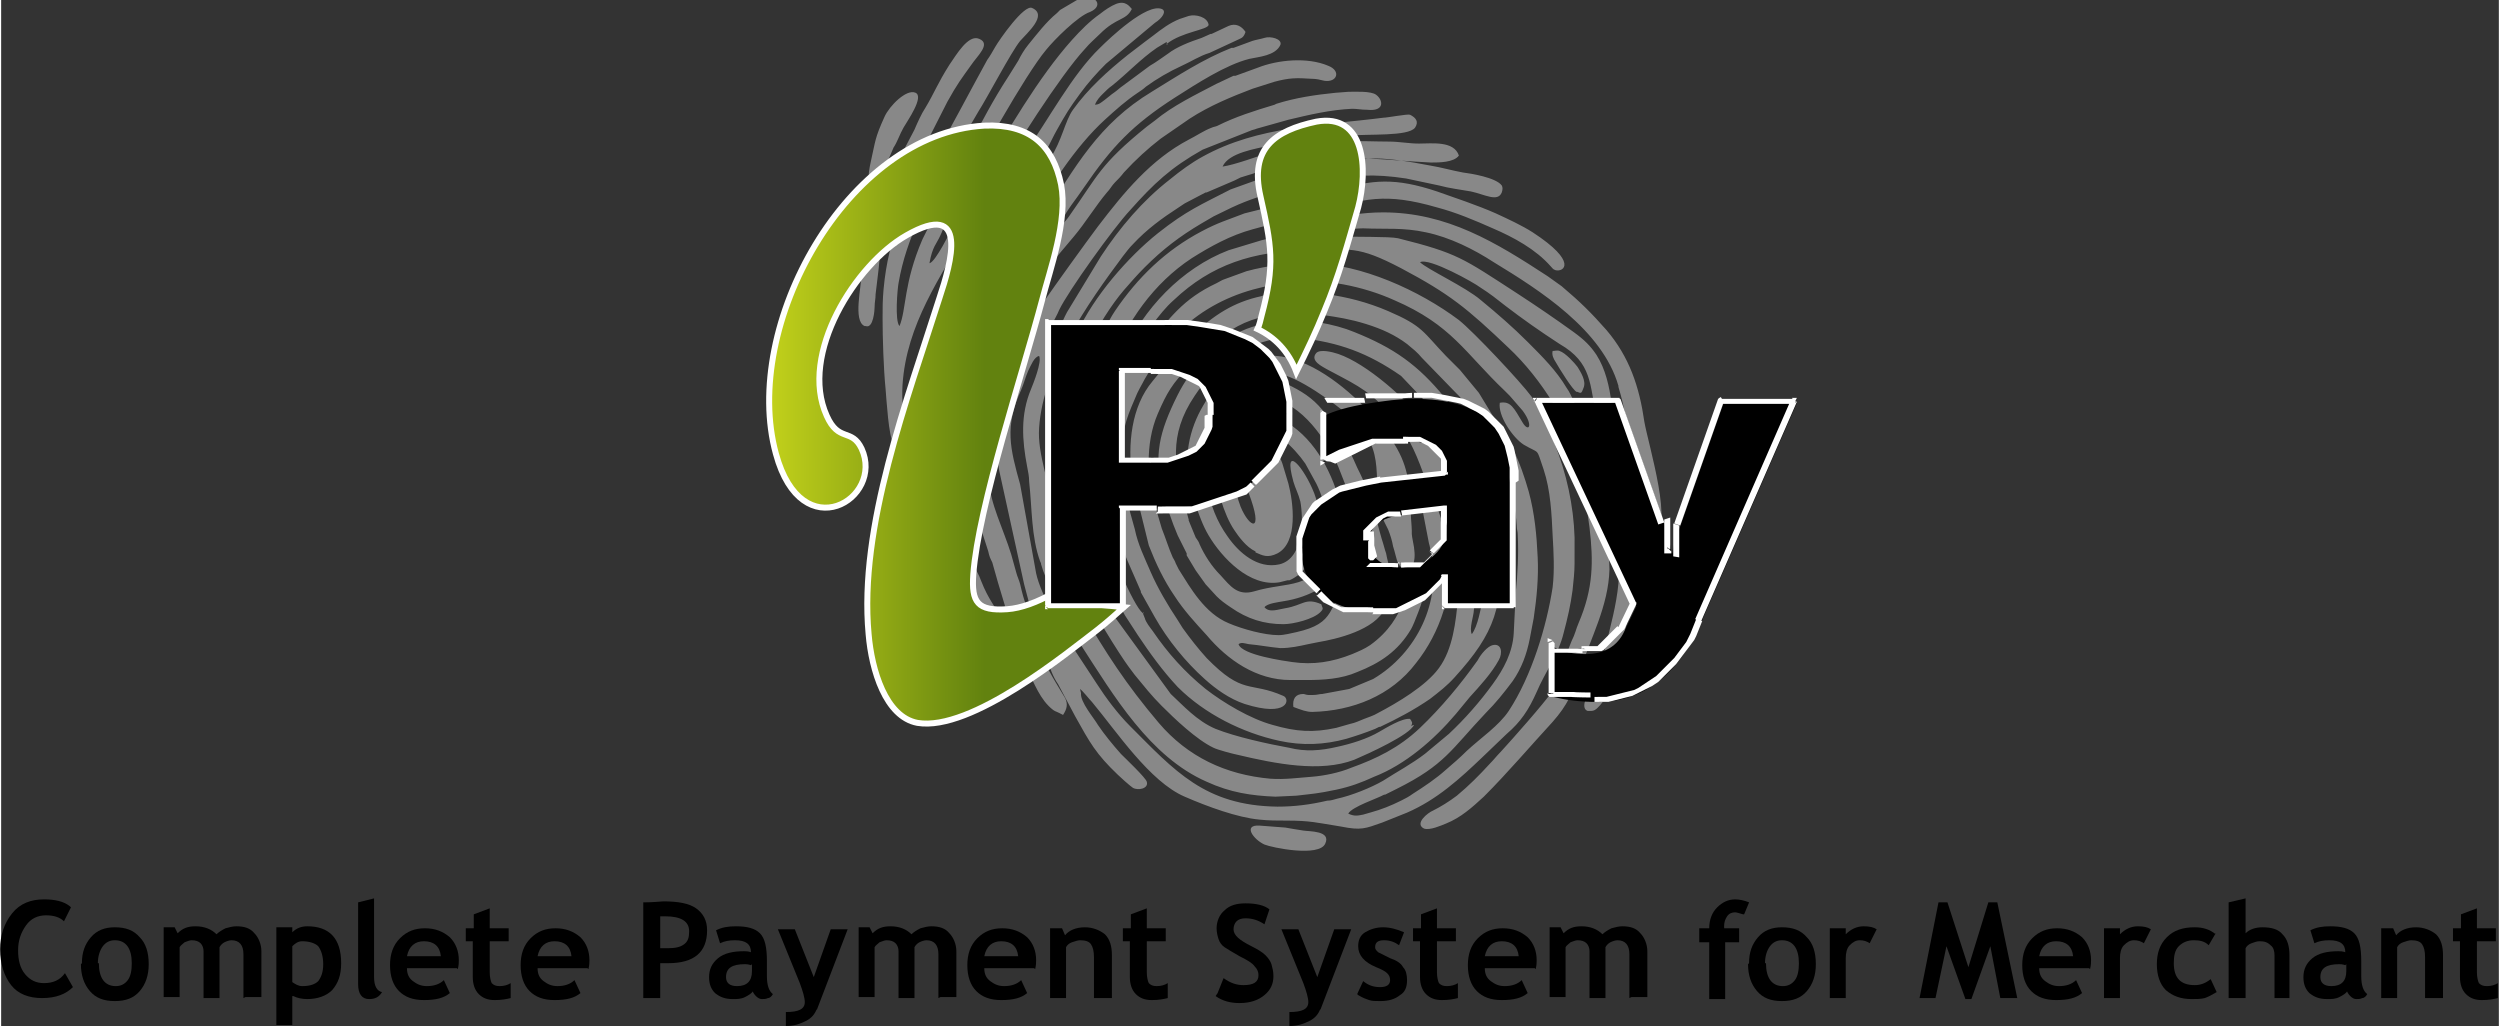 <?xml version="1.0" encoding="UTF-8"?>
<!DOCTYPE svg PUBLIC "-//W3C//DTD SVG 1.1//EN" "http://www.w3.org/Graphics/SVG/1.1/DTD/svg11.dtd">
<!-- Creator: CorelDRAW -->
<svg xmlns="http://www.w3.org/2000/svg" xml:space="preserve" width="2.5in" height="1.026in" style="shape-rendering:geometricPrecision; text-rendering:geometricPrecision; image-rendering:optimizeQuality; fill-rule:evenodd; clip-rule:evenodd"
viewBox="0 0 2.505 1.029"
 xmlns:xlink="http://www.w3.org/1999/xlink">
 <rect x="0" y="0" width="2.505" height="1.029" fill="#333333" stroke="none"/>
 <defs>
  <style type="text/css">
   <![CDATA[
    .str0 {stroke:white;stroke-width:0.006}
    .fil2 {fill:black;fill-rule:nonzero}
    .fil3 {fill:white;fill-rule:nonzero}
    .fil0 {fill:#DEDEDD;fill-opacity:0.502}
    .fil1 {fill:url(#id0)}
   ]]>
  </style>
  <linearGradient id="id0" gradientUnits="userSpaceOnUse" x1="0.742" y1="0.423" x2="1.371" y2="0.423">
   <stop offset="0" style="stop-color:#CEDB1C"/>
   <stop offset="0.388" style="stop-color:#62820F"/>
   <stop offset="1" style="stop-color:#62820F"/>
  </linearGradient>
 </defs>
 <g id="Layer_x0020_1">
  <path class="fil0" d="M1.082 0.691c0.003,0.002 0.009,0.01 0.012,0.013 0.025,0.03 0.058,0.08 0.093,0.095 0.023,0.01 0.053,0.021 0.075,0.023 0.009,0.001 0.018,0.001 0.027,0.001 0.024,0 0.03,0.002 0.055,0.006 0.02,0.004 0.024,0.002 0.041,-0.004l0.025 -0.01c0.03,-0.013 0.053,-0.034 0.076,-0.056l0.024 -0.023c0.014,-0.012 0.022,-0.024 0.03,-0.042 0.008,-0.019 0.022,-0.038 0.027,-0.059 0.004,-0.015 0.007,-0.028 0.009,-0.043 0.001,-0.01 0.002,-0.018 0.002,-0.027 0,-0.009 0,-0.018 1.5781e-005,-0.026 -0.001,-0.032 -0.008,-0.064 -0.02,-0.094l-0.003 -0.009c-0.007,-0.013 -0.012,-0.026 -0.02,-0.038 -0.011,-0.015 -0.058,-0.065 -0.073,-0.077 -0.04,-0.03 -0.098,-0.056 -0.147,-0.057 -0.023,-0 -0.044,0.002 -0.066,0.008l-0.022 0.008c-0.003,0.001 -0.004,0.002 -0.008,0.004 -0.034,0.016 -0.047,0.035 -0.07,0.063 -0.002,0.002 -0.004,0.005 -0.006,0.007 -0.005,-0.004 0.001,-0.011 0.003,-0.015 0.003,-0.004 0.006,-0.01 0.009,-0.014 0.006,-0.008 0.013,-0.017 0.021,-0.024 0.038,-0.036 0.08,-0.049 0.133,-0.05 0.044,-0.001 0.051,-0.005 0.095,0.018 0.049,0.026 0.066,0.04 0.108,0.08 0.032,0.03 0.064,0.079 0.072,0.123l0.005 0.029c0.001,0.003 0.001,0.004 0.001,0.007l0.003 0.021c0.004,0.034 0.004,0.061 -0.011,0.096 -0.003,0.007 -0.003,0.01 -0.007,0.018 -0.007,0.016 -0.01,0.037 -0.019,0.05 -0.009,0.013 -0.041,0.049 -0.052,0.061 -0.004,0.004 -0.007,0.008 -0.011,0.012 -0.011,0.012 -0.021,0.022 -0.033,0.032 -0.008,0.006 -0.016,0.011 -0.024,0.015 -0.005,0.002 -0.019,0.013 -0.009,0.018 0.006,0.002 0.017,-0.003 0.022,-0.005 0.015,-0.006 0.026,-0.016 0.038,-0.027 0.024,-0.024 0.046,-0.05 0.069,-0.075 0.015,-0.017 0.02,-0.029 0.027,-0.05 0.011,-0.034 0.029,-0.066 0.03,-0.103l-0.001 -0.03c-0.001,-0.005 -0.001,-0.009 -0.002,-0.014 -0.004,-0.028 -0.009,-0.059 -0.017,-0.086 -0.004,-0.014 -0.01,-0.026 -0.016,-0.039 -0.002,-0.004 -0.004,-0.009 -0.007,-0.013 -0.01,-0.017 -0.024,-0.031 -0.039,-0.046 -0.015,-0.015 -0.03,-0.028 -0.047,-0.042 -0.015,-0.013 -0.054,-0.031 -0.061,-0.038 0.009,-0.005 0.055,0.021 0.06,0.025 0.011,0.007 0.017,0.012 0.026,0.019 0.017,0.013 0.034,0.025 0.054,0.038 0.033,0.019 0.03,0.041 0.037,0.073l0.018 0.08c0.005,0.022 0.006,0.047 0.005,0.071 -0,0.005 -0.001,0.011 -0.001,0.016 -0.002,0.022 -0.008,0.043 -0.013,0.064 -0.003,0.01 -0.005,0.023 -0.01,0.033 -0.002,0.005 -0.018,0.027 -0.008,0.031l0.004 0c0.002,-0 0.004,-0.001 0.006,-0.003 0.014,-0.013 0.018,-0.039 0.022,-0.055 0.006,-0.023 0.011,-0.045 0.015,-0.067 0.002,-0.011 0.002,-0.022 0.003,-0.032 0.001,-0.012 -0,-0.023 -0.001,-0.034l-0.007 -0.039c-0.006,-0.026 -0.014,-0.052 -0.018,-0.079 -0.002,-0.016 -0.006,-0.034 -0.015,-0.048 -0.006,-0.009 -0.012,-0.015 -0.023,-0.023 -0.018,-0.013 -0.037,-0.026 -0.057,-0.039 -0.054,-0.035 -0.059,-0.04 -0.119,-0.055 -0.009,-0.002 -0.042,-0.001 -0.058,-0.002 -0.021,-0.001 -0.061,-0.001 -0.079,0.004l-0.033 0.01c-0.047,0.018 -0.086,0.059 -0.106,0.105 -0.014,0.032 -0.008,0.031 -0.012,0.06 -0.002,0.017 -0.006,0.016 -0.005,0.043 0.001,0.034 0.008,0.07 0.021,0.102l0.014 0.032c0,0 0,0 0,0.001l0.014 0.025c0.013,0.023 0.031,0.045 0.05,0.062 0.011,0.01 0.025,0.02 0.04,0.025 0.044,0.014 0.046,-0.005 0.039,-0.008 -0.034,-0.015 -0.04,-9.86312e-005 -0.077,-0.038 -0.009,-0.01 -0.016,-0.019 -0.024,-0.03 -0.002,-0.003 -0.003,-0.005 -0.005,-0.008 -0.01,-0.015 -0.02,-0.032 -0.027,-0.048 -0.006,-0.014 -0.013,-0.028 -0.016,-0.043l-0.005 -0.018c-0.004,-0.019 -0.006,-0.037 -0.007,-0.056 -0.001,-0.024 0.002,-0.034 0.012,-0.057 0.003,-0.008 0.007,-0.014 0.01,-0.02 0.014,-0.023 0.017,-0.03 0.037,-0.05 0.021,-0.02 0.048,-0.034 0.077,-0.041 0.011,-0.003 0.024,-0.004 0.035,-0.006 0.03,-0.004 0.07,0.004 0.101,0.018 0.058,0.025 0.071,0.053 0.111,0.091 0.002,0.002 0.003,0.003 0.005,0.005l0.013 0.015c0.011,0.015 0.006,0.022 0,0.012 -0.009,-0.015 -0.012,-0.022 -0.023,-0.02 -0.002,0.013 0.013,0.035 0.024,0.042 0.017,0.01 0.012,0.002 0.02,0.025 0.007,0.021 0.008,0.045 0.009,0.066 0.001,0.017 0.002,0.035 -0,0.052 -0.006,0.039 -0.021,0.089 -0.044,0.124 -0.01,0.015 -0.028,0.027 -0.042,0.04 -0.007,0.007 -0.014,0.013 -0.021,0.019 -0.01,0.009 -0.022,0.017 -0.033,0.024 -0.004,0.003 -0.008,0.005 -0.012,0.007 -0.01,0.005 -0.02,0.009 -0.031,0.012 -0.003,0.001 -0.004,0.001 -0.007,0.002 -0.005,0.001 -0.009,0.002 -0.015,-0.001 0.004,-0.007 0.029,-0.015 0.036,-0.019 0,-8.67954e-005 0,-0 0.001,-0l0.012 -0.006c0.048,-0.024 0.054,-0.039 0.089,-0.076 0.01,-0.01 0.018,-0.02 0.027,-0.032 0.009,-0.013 0.014,-0.027 0.017,-0.042l0.004 -0.021c0.003,-0.02 0.005,-0.041 0.004,-0.061 -0.001,-0.022 -0.003,-0.044 -0.009,-0.066 -0.004,-0.014 -0.009,-0.029 -0.016,-0.043l-0.034 -0.056 -0.019 -0.023c-0.005,-0.005 -0.009,-0.009 -0.014,-0.014 -0.023,-0.024 -0.023,-0.03 -0.058,-0.045 -0.021,-0.009 -0.041,-0.014 -0.062,-0.017 -0.007,-0.001 -0.013,-0.001 -0.02,-0.002 -0.006,-0 -0.013,-0 -0.019,3.1562e-005 -0.006,0 -0.012,0.001 -0.018,0.002 -0.004,0 -0.005,0.001 -0.008,0.002 -0.028,0.006 -0.048,0.019 -0.07,0.04 -0.014,0.014 -0.026,0.029 -0.039,0.045 -0.022,0.026 -0.025,0.064 -0.021,0.096l0.017 0.069c0.007,0.018 0.015,0.035 0.026,0.051 0.009,0.014 0.021,0.027 0.032,0.039 0.021,0.025 0.05,0.045 0.084,0.045 0.006,1.97262e-005 0.011,0 0.016,0 0.017,-0 0.035,-0.001 0.051,-0.008 0.023,-0.009 0.041,-0.021 0.054,-0.043 0.003,-0.005 0.013,-0.031 0.013,-0.036 0.001,-0.005 -0.001,-0.012 -0.007,-0.012 -0.014,0.001 -0.008,0.036 -0.047,0.064 -0.006,0.004 -0.011,0.006 -0.018,0.009 -0.02,0.008 -0.039,0.011 -0.06,0.008 -0.007,-0.001 -0.051,-0.007 -0.054,-0.018 0.003,-0.002 0.005,-0.001 0.01,-0 0.011,0.001 0.021,0.003 0.032,0.004 0.01,0 0.019,-0.002 0.028,-0.004l0.01 -0.002c0.018,-0.003 0.057,-0.012 0.067,-0.034 0.006,-0.014 0.006,-0.024 0.005,-0.037 -0.001,-0.006 -0.003,-0.012 -0.004,-0.018l-0.001 -0.003c-0.001,-0.003 -0.001,-0.004 -0.002,-0.007 -0.004,-0.012 -0.008,-0.032 -0.013,-0.042 -0.001,-0.003 -0.001,-0.004 -0.002,-0.007 -0.002,-0.009 -0.007,-0.019 -0.011,-0.027 -0.009,-0.021 -0.02,-0.04 -0.035,-0.058 -0.01,-0.012 -0.021,-0.019 -0.036,-0.026 -0.012,-0.005 -0.03,0.003 -0.041,-0.001 0.005,-0.008 0.026,-0.01 0.033,-0.009 0.019,0.002 0.057,0.03 0.071,0.042 0.042,0.037 0.019,0.065 0.035,0.106l0.004 0.008c0.002,0.005 0.004,0.011 0.005,0.017 0.002,0.006 0.003,0.012 0.005,0.017 0.003,0.005 0.011,0.012 0.014,0.004 0.003,-0.007 0.003,-0.012 0.002,-0.02 -0.004,-0.022 -0.001,-0.004 -0.003,-0.029 -0.001,-0.026 -0.001,-0.047 -0.014,-0.07 -0.023,-0.041 -0.113,-0.132 -0.168,-0.075 -0.009,0.009 -0.02,0.02 -0.026,0.031 -0.015,0.025 -0.02,0.053 -0.014,0.081l0.003 0.012c0.001,0.002 0.001,0.003 0.002,0.005 0.004,0.011 0.008,0.023 0.014,0.033 0.013,0.022 0.041,0.052 0.071,0.047l0.008 -0.002c0,-7.10144e-005 0,-0 0.001,-0 0,-7.49597e-005 0,-0 0.001,-0 0.03,-0.013 0.036,-0.059 0.025,-0.087 -0.01,-0.026 -0.032,-0.052 -0.021,-0.012 0.002,0.007 0.005,0.012 0.007,0.02 0.003,0.016 0.004,0.057 -0.021,0.063 -0.022,0.005 -0.041,-0.012 -0.052,-0.028 -0.021,-0.029 -0.029,-0.072 -0.014,-0.106 0.006,-0.014 0.012,-0.023 0.026,-0.029 0.04,-0.017 0.071,0.016 0.088,0.044 0.002,0.003 0.002,0.004 0.004,0.007 0.002,0.005 0.005,0.009 0.007,0.014 0.004,0.01 0.007,0.018 0.011,0.028l0.005 0.015c0.011,0.033 0.012,0.035 -0.005,0.065 -0.021,0.034 -0.013,0.049 -0.053,0.058 -0.005,0.001 -0.012,0.003 -0.018,0.003 -0.014,0 -0.036,-0.006 -0.05,-0.012 -0.024,-0.01 -0.038,-0.035 -0.05,-0.054l-0.003 -0.006c-0.001,-0.003 -0.002,-0.004 -0.003,-0.006 -0.004,-0.009 -0.007,-0.019 -0.011,-0.029l-0.005 -0.017c-0.01,-0.03 -0.012,-0.068 0.001,-0.098 0.009,-0.021 0.015,-0.031 0.031,-0.047 0.035,-0.036 0.058,-0.055 0.115,-0.054 0.007,0 0.013,0.001 0.02,0.002 0.014,0.002 0.027,0.004 0.043,0.009 0.016,0.005 0.029,0.011 0.041,0.02 0.006,0.005 0.01,0.008 0.015,0.014l0.034 0.035c0.001,0.001 0.002,0.002 0.003,0.003 0.009,0.01 0.018,0.023 0.025,0.035 0.003,0.005 0.006,0.01 0.009,0.016l0.006 0.012c0.005,0.01 0.005,0.013 0.008,0.022 0.006,0.014 0.009,0.03 0.01,0.045 0,0.004 0.001,0.006 0.001,0.009 0.001,0.019 -3.94525e-005,0.04 -0.002,0.059l-0.002 0.04c-0.001,0.019 -0.01,0.036 -0.021,0.051 -0.013,0.018 -0.028,0.035 -0.044,0.05l-0.024 0.02c-0.013,0.01 -0.028,0.018 -0.042,0.027 -0.012,0.007 -0.032,0.015 -0.046,0.018 -0.004,0.001 -0.006,0.002 -0.01,0.002 -0.017,0.004 -0.033,0.006 -0.05,0.006 -0.073,-0.001 -0.103,-0.036 -0.148,-0.081 -0.012,-0.012 -0.024,-0.028 -0.033,-0.042l-0.021 -0.032c-0.013,-0.02 -0.035,-0.056 -0.04,-0.079l-0.016 -0.089c-0.01,-0.036 -0.016,-0.058 0.001,-0.095 0.003,-0.007 0.004,-0.012 0.007,-0.019 0.003,-0.006 0.006,-0.014 0.011,-0.015 0.003,0.006 -0.006,0.028 -0.008,0.033 -0.011,0.026 -0.009,0.052 -0.004,0.078 0.001,0.005 0.002,0.01 0.002,0.015 0.003,0.027 0.002,0.055 0.011,0.08 0.001,0.002 0.001,0.002 0.001,0.003 0.004,0.015 0.018,0.042 0.025,0.056 0.005,0.008 0.009,0.017 0.015,0.025 0.033,0.051 0.069,0.112 0.126,0.137 0.024,0.011 0.045,0.014 0.069,0.015l0.021 -0.001c0.017,-0.002 0.021,-0.002 0.04,-0.006 0.014,-0.003 0.025,-0.007 0.038,-0.013 0.031,-0.012 0.06,-0.037 0.082,-0.063 0.005,-0.006 0.009,-0.011 0.014,-0.017 0.01,-0.011 0.022,-0.024 0.029,-0.037 0.004,-0.007 0.003,-0.017 -0.006,-0.015 -0.005,0.001 -0.012,0.009 -0.015,0.015 -0.017,0.024 -0.037,0.048 -0.058,0.068 -0.021,0.02 -0.044,0.031 -0.069,0.04 -0.012,0.005 -0.027,0.008 -0.039,0.009 -0.014,0.001 -0.027,0.003 -0.042,0.002 -0.045,-0.004 -0.083,-0.022 -0.112,-0.056 -0.033,-0.039 -0.053,-0.07 -0.078,-0.113 -0.01,-0.017 -0.021,-0.042 -0.025,-0.061l-0.003 -0.02c-0,-0.003 -0.001,-0.004 -0.001,-0.007l-0.005 -0.041c-0.001,-0.004 -0.002,-0.009 -0.003,-0.013 -0.003,-0.013 -0.006,-0.027 -0.005,-0.041 0.004,-0.061 0.049,-0.125 0.084,-0.172 0.004,-0.005 0.006,-0.008 0.01,-0.012 0.014,-0.015 0.029,-0.026 0.046,-0.037 0.003,-0.002 0.003,-0.002 0.006,-0.004l0.021 -0.011c0,-8.67954e-005 0,-0 0.001,-0l0.028 -0.012c0.002,-0.001 0.004,-0.002 0.006,-0.003l0.013 -0.004c0.002,-0.001 0.004,-0.002 0.007,-0.003 0.016,-0.005 0.032,-0.008 0.049,-0.011 0.02,-0.003 0.04,-0.002 0.06,-0.001 0.02,0.001 0.041,0.003 0.062,0.004 0.008,0 0.023,0 0.028,-0.007 -0.005,-0.015 -0.027,-0.012 -0.04,-0.012 -0.01,0 -0.02,-0.002 -0.03,-0.002 -0.014,1.5781e-005 -0.03,-0.001 -0.044,7.89049e-005 -0.026,0.001 -0.052,0.003 -0.076,0.011 -0.013,0.004 -0.034,0.012 -0.047,0.014 0.006,-0.014 0.034,-0.018 0.047,-0.021 0.026,-0.006 0.053,-0.008 0.08,-0.01 0.019,-0.002 0.059,0.001 0.066,-0.008 0.004,-0.006 0.001,-0.01 -0.005,-0.013 -0.002,-0.001 -0.023,0.003 -0.027,0.003 -0.062,0.008 -0.125,0.008 -0.181,0.039 -0.011,0.006 -0.022,0.014 -0.033,0.023 -0.027,0.021 -0.05,0.048 -0.069,0.077l-0.034 0.056c-0.006,0.011 -0.008,0.021 -0.016,0.027 -0.005,-0.008 0.005,-0.021 0.008,-0.029 0.009,-0.019 0.055,-0.083 0.071,-0.1 0.024,-0.027 0.041,-0.043 0.073,-0.061l0.048 -0.019c0.002,-0.001 0.004,-0.001 0.006,-0.002l0.032 -0.009c0.021,-0.005 0.042,-0.01 0.064,-0.011 0.005,-0 0.009,0.001 0.015,0.001 0.018,0.002 0.016,-0.01 0.009,-0.015 -0.005,-0.004 -0.022,-0.003 -0.028,-0.003l-0.013 0.001c-0.02,0.002 -0.04,0.005 -0.059,0.011l-0.002 0.001c-0.02,0.006 -0.039,0.012 -0.057,0.021 -0.002,0.001 -0.004,0.001 -0.006,0.002 -0.008,0.003 -0.015,0.008 -0.023,0.012 -0.038,0.02 -0.065,0.053 -0.091,0.087 -0.012,0.016 -0.043,0.059 -0.054,0.075 -0.016,0.024 -0.039,0.075 -0.045,0.104 -0.007,0.032 -0.004,0.036 -0,0.066l0.025 0.114c0.003,0.011 0.006,0.023 0.009,0.034 0.002,0.006 0.004,0.011 0.005,0.017 0.002,0.006 0.004,0.011 0.006,0.017l0.003 0.008c0.003,0.008 0.006,0.017 0.011,0.024l0.017 0.032c0.015,0.027 0.021,0.038 0.043,0.059 0.002,0.002 0.012,0.011 0.015,0.013 0.005,0.003 0.016,0.001 0.014,-0.006 -0.001,-0.004 -0.021,-0.023 -0.026,-0.028 -0.008,-0.009 -0.017,-0.02 -0.023,-0.029 -0.004,-0.007 -0.018,-0.023 -0.017,-0.032zm0.504 0.015l-0 -0c7.89049e-006,3.1562e-005 2.36715e-005,0 0,0zm-0.23 -0.47l-0 -0c1.5781e-005,1.97262e-005 2.36715e-005,0 0,0zm-0.068 0.056c0,-5.52334e-005 -0,-0 -0,-0l0 0c1.18357e-005,2.36715e-005 2.36715e-005,0 0,0zm0.182 0.192c0,-4.33977e-005 -0,-0 -0,-0l0 0c1.18357e-005,2.76167e-005 2.76167e-005,0 0,0zm-0.12 -0.25c0,-5.12882e-005 -0,-0 -0,-0l0 0c7.89049e-006,2.76167e-005 2.36715e-005,0 0,0zm0.119 0.244c0,-4.7343e-005 -0,-0 -0,-0l0 0c7.89049e-006,2.36715e-005 1.5781e-005,0 0,0zm-0.324 0.137l0.001 0 -0 -0.001 -0.001 0.001c-0.01,-0.008 -0.034,-0.067 -0.038,-0.081l-0.005 -0.022c-0.001,-0.004 -0.001,-0.007 -0.002,-0.011 -0.016,-0.087 0.018,-0.192 0.094,-0.242 0.019,-0.012 0.039,-0.023 0.061,-0.029 0.007,-0.002 0.015,-0.004 0.022,-0.006l0.033 -0.008c0.004,-0.001 0.007,-0.002 0.011,-0.003 0.046,-0.014 0.067,-0.02 0.119,-0.005 0.019,0.005 0.038,0.013 0.056,0.021 0.021,0.009 0.043,0.021 0.058,0.038 0.002,0.002 0.002,0.003 0.005,0.004 0.008,0.002 0.023,-0.008 -0.023,-0.038 -0.011,-0.007 -0.024,-0.013 -0.037,-0.019 -0.018,-0.008 -0.042,-0.016 -0.059,-0.022 -0.042,-0.014 -0.065,-0.012 -0.101,-0.001 -0.02,0.006 -0.041,0.01 -0.061,0.015 -0.005,0.001 -0.01,0.003 -0.015,0.004l-0.016 0.004c-0.018,0.007 -0.026,0.009 -0.043,0.018 -0.036,0.019 -0.064,0.046 -0.087,0.08 -0.008,0.012 -0.013,0.025 -0.018,0.038 -0.01,0.025 -0.014,0.051 -0.017,0.074 -0.006,0.041 -0,0.081 0.011,0.121 5.91787e-005,0 0,0 0,0.001l0.003 0.007c0.01,0.026 0.018,0.04 0.031,0.064l0.013 0.02c0.012,0.018 0.025,0.036 0.04,0.052 0.027,0.027 0.065,0.046 0.102,0.054 0.023,0.005 0.045,0.004 0.067,-0.002 0.01,-0.003 0.019,-0.006 0.029,-0.01l0.004 -0.002c0,-9.46859e-005 0,-0 0.001,-0 0.017,-0.008 0.034,-0.017 0.05,-0.028 0.009,-0.007 0.017,-0.013 0.025,-0.022 0.04,-0.044 0.05,-0.072 0.044,-0.134 -0.003,-0.026 -0.011,-0.078 -0.023,-0.1 -0.009,-0.017 -0.019,-0.031 -0.031,-0.046 -0.027,-0.033 -0.051,-0.05 -0.091,-0.066 -0.019,-0.008 -0.051,-0.014 -0.071,-0.011 -0.003,0 -0.005,0 -0.008,0.001 -0.016,0.002 -0.031,0.006 -0.045,0.015 -0.02,0.012 -0.04,0.032 -0.053,0.058 -0.019,0.038 -0.024,0.061 -0.015,0.097 0.004,0.015 0.009,0.03 0.015,0.044l0.009 0.018c9.07407e-005,0 0,0 0,0.001 9.07407e-005,0 0,0 0,0.001l0.009 0.015c0.003,0.004 0.007,0.01 0.01,0.014l0.011 0.012c0.004,0.004 0.008,0.007 0.014,0.011 0.017,0.012 0.034,0.017 0.053,0.017 0.01,0 0.03,-0.005 0.037,-0.012 0.004,-0.004 0.002,-0.004 0.001,-0.008 -0.016,-0.007 -0.018,0.001 -0.036,0.004 -0.007,0.001 -0.016,0.005 -0.021,-0.001 0.003,-0.004 0.014,-0.005 0.019,-0.006 0.013,-0.002 0.025,-0.006 0.037,-0.013 0.005,-0.003 0.012,-0.008 0.015,-0.015 0.005,-0.01 0.007,-0.015 0.008,-0.024 0.001,-0.007 0.002,-0.015 0.001,-0.022 -0,-0.008 -0.001,-0.013 -0.003,-0.02 -0.008,-0.033 -0.025,-0.067 -0.054,-0.085 -0.02,-0.012 -0.048,-0.02 -0.063,-0.002 -0.006,0.008 -0.006,0.017 0.001,0.02 0.011,-0.002 0.008,-0.015 0.026,-0.015 0.021,-0 0.043,0.022 0.054,0.038l0.011 0.02c0.01,0.02 0.014,0.046 0.009,0.068 -0.01,0.039 -0.038,0.03 -0.071,0.04 -0.017,0.005 -0.024,-0.005 -0.034,-0.016 -0.009,-0.009 -0.016,-0.02 -0.021,-0.031 -0.001,-0.003 -0.002,-0.004 -0.004,-0.007l-0.007 -0.017c-6.31239e-005,-0 -0,-0 -0,-0.001l-0.003 -0.011c-0.011,-0.041 -0.018,-0.073 0.009,-0.113 0.024,-0.037 0.065,-0.062 0.105,-0.058 0.039,0.004 0.069,0.015 0.102,0.038l0.039 0.041 0.014 0.019c0.006,0.01 0.011,0.019 0.014,0.03l0.001 0.005c0.005,0.017 0.011,0.047 0.014,0.065l0.002 0.023c0,0.014 0.001,0.027 -0.002,0.041 -0.002,0.009 -0.005,0.027 -0.011,0.035 -0.003,-0.005 0.002,-0.019 0.002,-0.024 0.002,-0.014 0.004,-0.028 0.004,-0.042l-0.001 -0.012c-0,-0.002 -0,-0.003 -0.001,-0.006 -0,-0.004 -0.001,-0.007 -0.001,-0.011 -0.003,-0.015 -0.009,-0.049 -0.016,-0.064 -0.001,-0.002 -0.002,-0.003 -0.003,-0.005l-0.005 -0.01c-0.001,-0.002 -0.002,-0.003 -0.002,-0.005l0.001 0 -0 -0.001 -0.001 0.001c-0.013,-0.02 -0.003,-0.009 -0.023,-0.032 -0.02,-0.025 -0.059,-0.06 -0.088,-0.07 -0.006,-0.002 -0.018,-0.005 -0.022,-0.001 -0.007,0.008 0.007,0.014 0.01,0.016 0.024,0.013 0.041,0.02 0.059,0.04 0.018,0.019 0.026,0.033 0.035,0.056l0.003 0.008c0.001,0.002 0.001,0.003 0.001,0.005l-0.001 -0 0 0.001 0.001 -0.001c0.004,0.003 0.003,0.003 0.008,0.007 0.003,0.002 0.005,0.003 0.008,0.007 0.003,0.004 0.007,0.013 0.008,0.017l-0.001 -0 0 0.001 0.001 -0.001c0.003,0.004 0.006,0.023 0.007,0.029 0.004,0.028 0.006,0.031 0.003,0.062 -0.002,0.022 -0.005,0.05 -0.019,0.069 -0.013,0.018 -0.042,0.035 -0.061,0.045 -0.005,0.003 -0.009,0.004 -0.014,0.006 -0.005,0.002 -0.009,0.004 -0.014,0.005l-0.014 0.004c-0.023,0.005 -0.04,0.004 -0.064,-0.003 -0.022,-0.006 -0.049,-0.022 -0.067,-0.036 -0.021,-0.017 -0.038,-0.036 -0.053,-0.058 -0.003,-0.004 -0.007,-0.009 -0.008,-0.013zm0.024 -0.571l-0 0.001 0.001 -0 -0.001 -0.001c0.015,-0.012 0.041,-0.014 0.042,-0.019 -0.001,-0.008 -0.013,-0.011 -0.02,-0.009 -0.003,0.001 -0.006,0.002 -0.009,0.003 -0.01,0.004 -0.018,0.01 -0.027,0.017 -0.003,0.002 -0.005,0.004 -0.008,0.006l-0.017 0.013c-0.02,0.016 -0.04,0.034 -0.055,0.055 -0.008,0.011 -0.011,0.031 -0.023,0.049l-0.027 0.042c-0.004,0.007 -0.01,0.016 -0.013,0.023 -0.003,0.007 -0.009,0.019 -0.012,0.024 -0.006,0.01 -0.019,0.042 -0.024,0.053l-0.009 0.025c-0.003,0.009 -0.007,0.017 -0.01,0.026 -0.016,0.052 -0.024,0.106 -0.015,0.159 0.005,0.028 0.014,0.056 0.026,0.082l0.016 0.032c0.002,0.003 0.004,0.006 0.006,0.009 0.003,0.004 0.006,0.005 0.011,0.006 0.006,-0.008 0.004,-0.012 0.001,-0.021 -0.005,-0.011 -0.012,-0.018 -0.019,-0.036 -0.001,-0.002 -0.001,-0.003 -0.002,-0.005l-0.004 -0.008c-7.10144e-005,-0 -0,-0 -0,-0.001l-0.005 -0.014c-6.31239e-005,-0 -0,-0 -0,-0.001 -0.006,-0.016 -0.011,-0.032 -0.013,-0.05 -0.001,-0.007 -0.002,-0.014 -0.002,-0.021 -0.002,-0.039 0.001,-0.076 0.013,-0.114 0.026,-0.082 0.078,-0.195 0.137,-0.249 0.011,-0.01 0.021,-0.019 0.033,-0.027 0.003,-0.002 0.006,-0.004 0.008,-0.006 0.011,-0.008 0.023,-0.015 0.036,-0.021 0.009,-0.004 0.018,-0.01 0.028,-0.013l0.028 -0.013c0.004,-0.002 0.006,-0.002 0.008,-0.008 -0.004,-0.006 -0.01,-0.009 -0.017,-0.006l-0.017 0.008c-0,7.89049e-005 -0,0 -0.001,0l-0.009 0.004c-0.012,0.004 -0.025,0.009 -0.034,0.016 -0.006,0.004 -0.011,0.008 -0.018,0.012l-0.027 0.02c-0.003,0.002 -0.006,0.005 -0.009,0.007 -0.003,0.002 -0.005,0.004 -0.009,0.007 -0.004,0.003 -0.006,0.005 -0.01,0.005 0.002,-0.005 0.005,-0.008 0.008,-0.011 0.003,-0.003 0.006,-0.006 0.009,-0.008 0.015,-0.012 0.029,-0.027 0.045,-0.038 0.002,-0.001 0.003,-0.002 0.005,-0.003l0.005 -0.003zm0.276 0.478l0.001 0 -0 -0.001 -0.001 0.001c-0.002,-0.003 -0.004,-0.015 -0.01,-0.024 -0.003,-0.005 -0.012,-0.009 -0.011,0.003 0,0.003 0.001,0.006 0.001,0.009 0,0.002 0.001,0.002 0.001,0.004l0.006 0.031c0.001,0.003 0.001,0.005 0.002,0.008 0.011,0.05 -0.014,0.102 -0.058,0.128l-0.024 0.01 -0.027 0.005c-0.003,0 -0.005,0.001 -0.009,0.001 -0.001,-7.89049e-006 -0.004,-9.07407e-005 -0.005,-0 -0.002,-0 -0.004,-0.001 -0.005,-0.001 -0.008,-3.1562e-005 -0.011,0.005 -0.01,0.013 0.008,0.003 0.013,0.005 0.019,0.005 0.04,-0.001 0.079,-0.016 0.104,-0.049 0.024,-0.03 0.039,-0.073 0.032,-0.111 -0.001,-0.006 -0.002,-0.01 -0.003,-0.016 -0.001,-0.006 -0.003,-0.011 -0.004,-0.017zm-0.088 -0.308l0 -0.001 -0.001 0 0.001 0.001c-0.009,0.003 -0.015,-0.001 -0.019,0.009 0.006,0.01 0.015,0.006 0.028,0.006 0.023,0.001 0.04,-0.001 0.063,0.004 0.024,0.005 0.048,0.017 0.068,0.03 0.046,0.028 0.109,0.068 0.125,0.124 0.001,0.003 -0.001,-0.002 0,0.001 0.007,0.023 0.009,0.042 0.016,0.066l0.006 0.028c0,0.002 0.001,0.005 0.001,0.007 0.002,0.01 0.004,0.027 0.004,0.037 0,0.001 -0.003,0.013 0.007,0.011 0.023,-0.004 -0.004,-0.091 -0.008,-0.114 -0.005,-0.035 -0.015,-0.065 -0.038,-0.092 -0.015,-0.017 -0.026,-0.028 -0.045,-0.044l-0.014 -0.01c-0.052,-0.034 -0.101,-0.064 -0.165,-0.064 -0.011,-1.18357e-005 -0.02,0.001 -0.03,0.002zm0.224 0.179c0.004,0.002 0.004,0.001 0.006,-0.004 0.003,-0.007 -0.003,-0.016 -0.006,-0.021 -0.003,-0.004 -0.012,-0.014 -0.018,-0.016 -0.002,-0.001 -0.005,7.89049e-006 -0.007,0 -0.001,0.004 0.001,0.008 0.003,0.011 0.004,0.007 0.017,0.028 0.021,0.03zm-0.314 0.454c0.007,0.003 0.055,0.013 0.061,-0.001 0.006,-0.013 -0.016,-0.012 -0.022,-0.013 -0.007,-0.001 -0.012,-0.002 -0.018,-0.003l-0.026 -0.002c-0.017,-0.001 -0.006,0.014 0.005,0.019zm-0.384 -0.671l0.012 -0.028c0.004,-0.006 0.006,-0.013 0.01,-0.02 0.004,-0.007 0.021,-0.031 0.012,-0.035 -0.009,-0.004 -0.026,0.013 -0.031,0.024 -0.01,0.022 -0.009,0.024 -0.014,0.046 -0.001,0.005 -0.003,0.014 -0.001,0.017 0.003,0.005 0.01,0.004 0.014,-0.005zm-0.016 0.151c0.008,0.003 0.009,-0.017 0.009,-0.019 0,-0.005 0.001,-0.008 0.001,-0.013 0.001,-0.008 0.002,-0.017 0.003,-0.025 0.003,-0.03 0.002,-0.033 0.015,-0.062 0.006,-0.014 0.014,-0.031 0.022,-0.043l0.032 -0.063c0.01,-0.018 0.014,-0.023 0.024,-0.037 0.006,-0.009 0.02,-0.021 0.008,-0.026 -0.011,-0.005 -0.023,0.016 -0.03,0.026 -0.012,0.019 -0.015,0.028 -0.024,0.043 -0.004,0.006 -0.008,0.015 -0.011,0.022l-0.034 0.065c-0.009,0.019 -0.013,0.028 -0.017,0.049 -0.002,0.011 -0.002,0.019 -0.002,0.029 4.7343e-005,0.014 -0.009,0.049 0.003,0.054zm0.391 0.227c0.007,0.003 0.012,0.006 0.022,0.001 0.021,-0.011 0.016,-0.051 0.011,-0.07l-0.006 -0.02c-0.002,-0.006 -0.011,-0.025 -0.02,-0.029 -0.014,-0.006 -0.03,0.005 -0.023,0.031l0.009 0.027c0.016,0.042 0.001,0.036 -0.008,0.014 -0.012,-0.032 -0.006,-0.057 -0.015,-0.062 -0.011,-0.005 -0.011,0.017 -0.011,0.022 0.001,0.019 0.009,0.048 0.02,0.064 0.004,0.006 0.012,0.017 0.021,0.021zm-0.329 -0.045c0.005,0.002 0.006,-0.001 0.008,-0.006 0.003,-0.007 -0.006,-0.025 -0.006,-0.047 0,-0.017 0.002,-0.033 0.005,-0.051 0.009,-0.052 0.014,-0.081 0.038,-0.132 0.002,-0.005 0.003,-0.005 0.005,-0.01 0.005,-0.012 0.015,-0.03 0.022,-0.04 0.004,-0.007 0.008,-0.013 0.012,-0.019l0.035 -0.053c0.004,-0.007 0.007,-0.014 0.011,-0.021 0.009,-0.016 0.012,-0.021 0.023,-0.036 0.008,-0.011 0.017,-0.021 0.026,-0.03l0.049 -0.041c0.008,-0.005 0.012,-0.012 0.007,-0.014 -0.015,-0.006 -0.052,0.029 -0.062,0.039 -0.028,0.027 -0.051,0.071 -0.075,0.105 -0.004,0.006 -0.008,0.012 -0.012,0.019 -0.004,0.007 -0.008,0.013 -0.012,0.019 -0.048,0.078 -0.069,0.128 -0.082,0.216 -0.003,0.019 -0.005,0.037 -0.004,0.055 0.001,0.011 0.003,0.043 0.014,0.048zm0.485 0.219c0.002,-0.003 0.001,-0.004 -0.001,-0.007 -0.008,-0.001 -0.024,0.009 -0.031,0.013 -0.012,0.007 -0.028,0.012 -0.042,0.015 -0.017,0.004 -0.032,0.005 -0.048,0.001 -0.022,-0.004 -0.054,-0.011 -0.074,-0.019 -0.019,-0.008 -0.033,-0.024 -0.045,-0.035l-0.056 -0.077c-0.007,-0.013 -0.021,-0.038 -0.024,-0.051 -0.008,-0.033 -0.021,-0.064 -0.021,-0.098 -0,-0.009 0,-0.017 0,-0.026 -0,-0.034 0.004,-0.062 0.018,-0.095 0.009,-0.021 0.024,-0.044 0.036,-0.058 0.007,-0.008 0.013,-0.015 0.021,-0.023 0.018,-0.018 0.035,-0.031 0.057,-0.044l0.012 -0.007c0.03,-0.015 0.032,-0.015 0.064,-0.026 0.01,-0.003 0.037,-0.009 0.047,-0.011 0.031,-0.004 0.049,-0.006 0.082,-0.001l0.033 0.007c0.011,0.003 0.021,0.004 0.032,0.006 0.014,0.003 0.027,0.011 0.031,0.001 0.001,-0.003 0.001,-0.005 -0,-0.007 -0.006,-0.008 -0.031,-0.012 -0.039,-0.013 -0.011,-0.002 -0.021,-0.005 -0.033,-0.007 -0.021,-0.004 -0.044,-0.008 -0.063,-0.007 -0.038,0.001 -0.061,0.007 -0.098,0.017l-0.039 0.014c-0.029,0.015 -0.044,0.021 -0.073,0.044 -0.03,0.024 -0.064,0.063 -0.081,0.1 -0.018,0.041 -0.022,0.063 -0.023,0.104 -0.001,0.033 0.002,0.068 0.011,0.1l0.019 0.055c0.006,0.016 0.036,0.064 0.045,0.076 0.002,0.003 0.004,0.005 0.006,0.008 0.01,0.012 0.016,0.02 0.027,0.031 0.013,0.013 0.035,0.034 0.052,0.042 0.004,0.002 0.019,0.006 0.024,0.007 0.038,0.009 0.083,0.018 0.117,0.005 0.014,-0.006 0.056,-0.025 0.06,-0.035zm-0.349 -0.011c0.004,-0.006 0.005,-0.011 0.002,-0.017 -0.012,-0.02 -0.022,-0.035 -0.029,-0.058l-0.001 -0.004c-5.91787e-005,-0 -0,-0 -0,-0.001l-0.012 -0.039c-0.001,-0.004 -0.002,-0.007 -0.003,-0.012 -0.001,-0.004 -0.003,-0.008 -0.004,-0.012l-0.005 -0.018c-0.008,-0.026 -0.021,-0.05 -0.023,-0.077 -0.002,-0.034 -0.007,-0.045 0.003,-0.08 0.003,-0.01 0.006,-0.021 0.01,-0.03l0.025 -0.063c0.013,-0.03 0.029,-0.046 0.048,-0.069 0.011,-0.013 0.022,-0.031 0.033,-0.044 0.003,-0.003 0.005,-0.007 0.008,-0.01 0.003,-0.003 0.006,-0.006 0.009,-0.01 0.012,-0.013 0.024,-0.024 0.037,-0.034l0.029 -0.02c0.02,-0.013 0.042,-0.022 0.063,-0.03l0.022 -0.007c0.015,-0.004 0.022,-0.004 0.037,-0.003 0.005,0 0.009,0.001 0.013,0.002 0.013,0.002 0.017,-0.01 0.004,-0.015 -0.021,-0.009 -0.051,-0.006 -0.071,0.002l-0.022 0.008c-0,9.07407e-005 -0,0 -0.001,0 -0,9.07407e-005 -0,0 -0.001,0l-0.017 0.008c-0.021,0.011 -0.044,0.022 -0.062,0.037 -0.003,0.002 -0.005,0.004 -0.008,0.006 -0.047,0.038 -0.049,0.049 -0.078,0.09 -0.002,0.003 -0.005,0.006 -0.007,0.009 -0.001,-0.001 -0.002,-0.001 -0.001,-0.003 0.006,-0.013 0.015,-0.023 0.023,-0.035 0.028,-0.041 0.049,-0.063 0.091,-0.09 0.022,-0.014 0.051,-0.033 0.075,-0.039 0.009,-0.002 0.026,-0.003 0.031,-0.014 0.002,-0.006 -0.01,-0.009 -0.016,-0.007 -0.003,0.001 -0.009,0.002 -0.012,0.003l-0.019 0.007c-0,6.70692e-005 -0,0 -0.001,0 -0,7.49597e-005 -0,0 -0.001,0 -0.028,0.011 -0.054,0.028 -0.08,0.044 -0.053,0.032 -0.077,0.075 -0.11,0.128 -0.007,0.012 -0.016,0.027 -0.021,0.041 -0.002,0.005 -0.003,0.009 -0.004,0.014 -0.006,0.02 -0.012,0.038 -0.022,0.06 -0.003,0.006 -0.003,0.009 -0.005,0.014 -0.002,0.005 -0.005,0.01 -0.007,0.015 -0.003,0.009 -0.007,0.02 -0.01,0.029 -0.014,0.044 -0.009,0.089 0.006,0.132l0.009 0.028c0.001,0.005 0.002,0.007 0.004,0.011 0.005,0.019 0.023,0.078 0.028,0.091 0.002,0.004 0.003,0.007 0.004,0.011 0.001,0.002 0.002,0.003 0.003,0.005 0.007,0.014 0.013,0.031 0.026,0.041 0.003,0.002 0.002,0.001 0.006,0.003zm-0.158 -0.27c0.005,-0.011 -0.005,-0.029 -0.003,-0.061 0.004,-0.061 0.038,-0.108 0.067,-0.159 0.009,-0.015 0.016,-0.028 0.025,-0.043 0.019,-0.034 0.066,-0.108 0.091,-0.135 0.005,-0.006 0.01,-0.01 0.015,-0.015 0.017,-0.017 0.026,-0.013 0.032,-0.025 -0.002,-0.002 -0.006,-0.009 -0.016,-0.005 -0.005,0.002 -0.011,0.006 -0.016,0.01 -0.01,0.007 -0.019,0.016 -0.028,0.026 -0.034,0.038 -0.065,0.092 -0.091,0.136l-0.028 0.051c-0.003,0.005 -0.018,0.036 -0.024,0.037 0.003,-0.017 0.007,-0.019 0.011,-0.028 0.002,-0.004 0.003,-0.008 0.005,-0.011l0.019 -0.037c0.012,-0.025 0.061,-0.113 0.082,-0.138 0.008,-0.01 0.032,-0.034 0.044,-0.038 0.014,-0.006 0.006,-0.017 -0.006,-0.014 -0.003,0.001 -0.005,0.001 -0.007,0.002l-0.017 0.01c-0.001,0.001 -0.002,0.002 -0.003,0.003 -0.011,0.009 -0.02,0.021 -0.029,0.032 -0.004,0.005 -0.007,0.01 -0.01,0.016 -0.003,0.005 -0.007,0.011 -0.01,0.016 -0.015,0.023 -0.027,0.046 -0.039,0.069l-0.028 0.055c-0.003,0.006 -0.007,0.012 -0.009,0.019l-0.01 0.02c-0.019,0.044 -0.016,0.07 -0.023,0.087 -0.005,-0.005 -0.002,-0.038 -0.001,-0.043 0.008,-0.047 0.03,-0.084 0.052,-0.125 0.002,-0.004 0.005,-0.008 0.007,-0.011l0.021 -0.036c0.009,-0.014 0.033,-0.06 0.042,-0.071 0.007,-0.008 0.028,-0.026 0.012,-0.033 -0.008,-0.004 -0.033,0.032 -0.037,0.039 -0.003,0.005 -0.005,0.009 -0.008,0.013 -0.016,0.029 -0.038,0.071 -0.053,0.097 -0.029,0.046 -0.046,0.079 -0.051,0.133 -0.001,0.011 -0.001,0.019 -0.001,0.029 7.89049e-006,0.02 0.001,0.051 0.003,0.071 0.001,0.011 0.003,0.048 0.008,0.055 0.003,0.004 0.011,0.008 0.013,0.002z"/>
  <path class="fil1 str0" d="M1.319 0.122c-0.042,0.009 -0.067,0.027 -0.056,0.075 0.011,0.049 0.015,0.068 0.001,0.12 -0.001,0.004 -0.002,0.009 -0.004,0.013 0.017,0.008 0.031,0.022 0.039,0.043 0.01,-0.02 0.02,-0.041 0.028,-0.061 0.015,-0.036 0.023,-0.066 0.034,-0.104 0.01,-0.038 0.007,-0.095 -0.042,-0.086zm-0.264 0.473c-0.016,0.009 -0.032,0.015 -0.046,0.016 -0.03,0.002 -0.036,-0.007 -0.034,-0.035 0.005,-0.068 0.05,-0.203 0.069,-0.275 0.008,-0.031 0.026,-0.08 0.019,-0.116 -0.008,-0.039 -0.031,-0.061 -0.077,-0.059 -0.138,0.008 -0.244,0.201 -0.209,0.329 0.026,0.096 0.109,0.045 0.086,-0.005 -0.01,-0.021 -0.023,-0.006 -0.035,-0.033 -0.028,-0.062 0.029,-0.152 0.08,-0.181 0.063,-0.036 0.045,0.027 0.033,0.063 -0.032,0.101 -0.081,0.229 -0.071,0.337 0.003,0.036 0.017,0.083 0.049,0.089 0.054,0.009 0.151,-0.071 0.18,-0.093 0.009,-0.007 0.018,-0.015 0.027,-0.023l-0.07 -0.007 0 -0.006z"/>
  <g id="_108729112">
   <path id="_83710592" class="fil2" d="M1.125 0.51l0 0.098 -0.075 0 0 -0.286 0.117 0c0.083,0 0.125,0.03 0.125,0.091 0,0.029 -0.012,0.052 -0.036,0.07 -0.024,0.018 -0.056,0.027 -0.096,0.027l-0.035 0zm0 -0.138l0 0.089 0.029 0c0.04,0 0.06,-0.015 0.06,-0.045 0,-0.029 -0.02,-0.044 -0.06,-0.044l-0.029 0zm0.393 0.236l-0.069 0 0 -0.029 -0.001 0c-0.016,0.023 -0.039,0.034 -0.07,0.034 -0.023,0 -0.041,-0.006 -0.054,-0.017 -0.013,-0.011 -0.02,-0.026 -0.02,-0.045 0,-0.04 0.027,-0.062 0.081,-0.069l0.064 -0.007c0,-0.022 -0.014,-0.033 -0.042,-0.033 -0.028,0 -0.055,0.007 -0.08,0.022l0 -0.047c0.01,-0.005 0.024,-0.009 0.042,-0.012 0.018,-0.003 0.034,-0.005 0.048,-0.005 0.067,0 0.101,0.029 0.101,0.087l0 0.122zm-0.068 -0.083l0 -0.014 -0.043 0.005c-0.024,0.003 -0.035,0.012 -0.035,0.028 0,0.007 0.003,0.013 0.009,0.018 0.006,0.005 0.014,0.007 0.023,0.007 0.014,0 0.025,-0.004 0.033,-0.012 0.009,-0.008 0.013,-0.018 0.013,-0.031zm0.351 -0.121l-0.096 0.22c-0.023,0.053 -0.058,0.08 -0.104,0.08 -0.018,0 -0.032,-0.002 -0.044,-0.005l0 -0.05c0.01,0.005 0.02,0.007 0.032,0.007 0.019,0 0.032,-0.008 0.039,-0.023l0.012 -0.025 -0.096 -0.204 0.081 0 0.044 0.124c0.003,0.008 0.005,0.017 0.006,0.027l0.001 0c0.001,-0.008 0.004,-0.017 0.008,-0.027l0.044 -0.125 0.072 0z"/>
   <path id="_1" class="fil3" d="M1.125 0.611l-0.003 -0.003 0 -0.098 0.006 0 0 0.098 -0.003 0.003zm0.003 -0.003l0 0.003 -0.003 0 0.003 -0.003zm-0.081 0l0.003 -0.003 0.075 0 0 0.005 -0.075 0 -0.003 -0.003zm0.003 0.003l-0.003 0 -3.94525e-006 -0.003 0.003 0.003zm0 -0.291l0.003 0.003 0 0.286 -0.006 0 0 -0.286 0.003 -0.003zm-0.003 0.003l0 -0.003 0.003 0 -0.003 0.003zm0.12 0.003l0 0 -0.117 0 0 -0.005 0.117 0 0 0.005zm0.128 0.088l-0.006 0 0 0 -0 -0.006 -0 -0.005 -0.001 -0.005 -0.001 -0.005 -0.001 -0.005 -0.001 -0.005 -0.002 -0.004 -0.002 -0.004 -0.002 -0.004 -0.002 -0.004 -0.002 -0.004 -0.003 -0.004 -0.003 -0.003 -0.003 -0.003 -0.003 -0.003 -0.004 -0.003 -0.004 -0.003 -0.004 -0.002 -0.004 -0.002 -0.005 -0.002 -0.005 -0.002 -0.005 -0.002 -0.005 -0.002 -0.006 -0.001 -0.006 -0.001 -0.006 -0.001 -0.006 -0.001 -0.007 -0.001 -0.007 -0.001 -0.007 -0 -0.007 -0 -0.008 -7.89049e-005 0 -0.005 0.008 0 0.008 0 0.007 0 0.007 0.001 0.007 0.001 0.007 0.001 0.006 0.001 0.006 0.001 0.006 0.002 0.006 0.002 0.005 0.002 0.005 0.002 0.005 0.002 0.005 0.002 0.004 0.003 0.004 0.003 0.004 0.003 0.004 0.003 0.003 0.003 0.003 0.004 0.003 0.004 0.003 0.004 0.002 0.004 0.002 0.004 0.002 0.004 0.002 0.005 0.001 0.005 0.001 0.005 0.001 0.005 0.001 0.005 0 0.006 0 0.006 0 0zm-0.037 0.072l-0.004 -0.004 0 0 0.002 -0.002 0.002 -0.002 0.002 -0.002 0.002 -0.002 0.002 -0.002 0.002 -0.002 0.002 -0.002 0.002 -0.002 0.002 -0.002 0.002 -0.002 0.001 -0.002 0.001 -0.002 0.001 -0.002 0.001 -0.002 0.001 -0.002 0.001 -0.002 0.001 -0.002 0.001 -0.002 0.001 -0.002 0.001 -0.002 0.001 -0.002 0.001 -0.002 0.001 -0.002 0.001 -0.002 0.001 -0.002 0 -0.002 0 -0.002 0 -0.002 0 -0.003 0 -0.003 0 -0.003 2.36715e-005 -0.003 0.006 0 -4.7343e-005 0.003 -0 0.003 -0 0.003 -0 0.003 -0 0.003 -0 0.003 -0 0.003 -0.001 0.003 -0.001 0.002 -0.001 0.002 -0.001 0.002 -0.001 0.002 -0.001 0.002 -0.001 0.002 -0.001 0.002 -0.001 0.002 -0.001 0.002 -0.001 0.002 -0.001 0.002 -0.001 0.002 -0.001 0.002 -0.002 0.002 -0.002 0.002 -0.002 0.002 -0.002 0.002 -0.002 0.002 -0.002 0.002 -0.002 0.002 -0.002 0.002 -0.002 0.002 -0.002 0.002 -0.002 0.002 0 0zm0 0l0 0 0 0 0 0zm-0.098 0.027l0 -0.005 0 0 0.004 -1.5781e-005 0.004 -7.49597e-005 0.004 -0 0.004 -0 0.003 -0 0.003 -0 0.003 -0 0.003 -0 0.003 -0 0.003 -0 0.003 -0.001 0.003 -0.001 0.003 -0.001 0.003 -0.001 0.003 -0.001 0.003 -0.001 0.003 -0.001 0.003 -0.001 0.003 -0.001 0.003 -0.001 0.003 -0.001 0.003 -0.001 0.003 -0.001 0.003 -0.001 0.003 -0.001 0.002 -0.001 0.002 -0.001 0.002 -0.001 0.002 -0.001 0.002 -0.001 0.002 -0.002 0.002 -0.002 0.004 0.004 -0.002 0.002 -0.002 0.002 -0.002 0.002 -0.002 0.002 -0.003 0.001 -0.003 0.001 -0.003 0.001 -0.003 0.001 -0.003 0.001 -0.003 0.001 -0.003 0.001 -0.003 0.001 -0.003 0.001 -0.003 0.001 -0.003 0.001 -0.003 0.001 -0.003 0.001 -0.003 0.001 -0.003 0.001 -0.003 0.001 -0.003 0.001 -0.003 0.001 -0.003 0.001 -0.003 0 -0.003 0 -0.004 0 -0.004 0 -0.004 0 -0.004 0 -0.004 0 -0.004 7.49597e-005 -0.004 3.94525e-005 0 0zm-0.039 -0.003l0.003 -0.003 0.035 0 0 0.005 -0.035 0 -0.003 -0.003zm0 0l0 -0.003 0.003 0 -0.003 0.003zm0.003 -0.046l-0.003 -0.003 0 -0.089 0.006 0 0 0.089 -0.003 0.003zm0 0l-0.003 0 0 -0.003 0.003 0.003zm0.029 0l0 0 -0.029 0 0 -0.005 0.029 0 0 0.005zm0.056 -0.048l0.006 0 0 0 -7.10144e-005 0.003 -0 0.003 -0 0.003 -0 0.003 -0.001 0.003 -0.001 0.002 -0.001 0.002 -0.001 0.002 -0.001 0.002 -0.001 0.002 -0.001 0.002 -0.001 0.002 -0.002 0.002 -0.002 0.002 -0.002 0.002 -0.002 0.002 -0.002 0.001 -0.002 0.001 -0.002 0.001 -0.002 0.001 -0.003 0.001 -0.003 0.001 -0.003 0.001 -0.003 0.001 -0.003 0.001 -0.003 0.001 -0.003 0.001 -0.003 0 -0.003 0 -0.004 0 -0.004 0 -0.004 5.52334e-005 0 -0.005 0.004 -3.1562e-005 0.003 -0 0.003 -0 0.003 -0 0.003 -0 0.003 -0 0.003 -0.001 0.003 -0.001 0.003 -0.001 0.002 -0.001 0.002 -0.001 0.002 -0.001 0.002 -0.001 0.002 -0.001 0.002 -0.001 0.002 -0.001 0.002 -0.001 0.002 -0.001 0.001 -0.002 0.001 -0.002 0.001 -0.002 0.001 -0.002 0.001 -0.002 0.001 -0.002 0.001 -0.002 0.001 -0.002 0.001 -0.002 0 -0.002 0 -0.002 0 -0.002 0 -0.003 4.7343e-005 -0.003 0 0zm-0.056 -0.041l0 -0.005 0 0 0.004 5.52334e-005 0.004 0 0.004 0 0.003 0 0.003 0 0.003 0 0.003 0.001 0.003 0.001 0.003 0.001 0.003 0.001 0.003 0.001 0.003 0.001 0.002 0.001 0.002 0.001 0.002 0.001 0.002 0.001 0.002 0.002 0.002 0.002 0.002 0.002 0.002 0.002 0.001 0.002 0.001 0.002 0.001 0.002 0.001 0.002 0.001 0.002 0.001 0.002 0.001 0.002 0.001 0.002 0 0.003 0 0.003 0 0.003 7.10144e-005 0.003 -0.006 0 -4.7343e-005 -0.003 -0 -0.003 -0 -0.002 -0 -0.002 -0 -0.002 -0.001 -0.002 -0.001 -0.002 -0.001 -0.002 -0.001 -0.002 -0.001 -0.002 -0.001 -0.002 -0.001 -0.002 -0.001 -0.002 -0.001 -0.001 -0.002 -0.001 -0.002 -0.001 -0.002 -0.001 -0.002 -0.001 -0.002 -0.001 -0.002 -0.001 -0.002 -0.001 -0.002 -0.001 -0.002 -0.001 -0.003 -0.001 -0.003 -0.001 -0.003 -0.001 -0.003 -0 -0.003 -0 -0.003 -0 -0.003 -0 -0.003 -0 -0.004 -3.1562e-005 0 0zm-0.032 -0.003l0.003 -0.003 0.029 0 0 0.005 -0.029 0 -0.003 -0.003zm0 0l0 -0.003 0.003 0 -0.003 0.003zm0.324 0.236l0.003 -0.003 0.069 0 0 0.005 -0.069 0 -0.003 -0.003zm0.003 0.003l-0.003 0 0 -0.003 0.003 0.003zm0 -0.035l0.003 0.003 0 0.029 -0.006 0 0 -0.029 0.003 -0.003zm0 0l0.003 0 0 0.003 -0.003 -0.003zm-0.004 0.001l0.003 -0.001 0.001 0 0 0.005 -0.001 0 -0.003 -0.004zm0 0l0.001 -0.001 0.002 0 -0.003 0.001zm-0.068 0.038l0 -0.005 0 -1.18357e-005 0.003 -1.97262e-005 0.003 -0 0.003 -0 0.003 -0 0.003 -0 0.003 -0 0.003 -0 0.002 -0 0.002 -0.001 0.002 -0.001 0.002 -0.001 0.002 -0.001 0.002 -0.001 0.002 -0.001 0.002 -0.001 0.002 -0.001 0.002 -0.001 0.002 -0.001 0.002 -0.001 0.002 -0.001 0.002 -0.001 0.002 -0.001 0.002 -0.001 0.002 -0.002 0.002 -0.002 0.002 -0.002 0.002 -0.002 0.002 -0.002 0.002 -0.002 0.002 -0.002 0.001 -0.002 0.001 -0.002 0.005 0.003 -0.002 0.002 -0.002 0.002 -0.002 0.002 -0.002 0.002 -0.002 0.002 -0.002 0.002 -0.002 0.002 -0.002 0.002 -0.002 0.002 -0.002 0.002 -0.002 0.002 -0.002 0.001 -0.002 0.001 -0.002 0.001 -0.002 0.001 -0.002 0.001 -0.002 0.001 -0.002 0.001 -0.002 0.001 -0.002 0.001 -0.002 0.001 -0.003 0.001 -0.003 0.001 -0.003 0.001 -0.003 0.001 -0.003 0 -0.003 0 -0.003 0 -0.003 0 -0.003 0 -0.003 0 -0.003 4.33977e-005 0 -1.18357e-005zm-0.056 -0.018l0.004 -0.004 0 0 0.001 0.001 0.001 0.001 0.001 0.001 0.001 0.001 0.001 0.001 0.001 0.001 0.001 0.001 0.001 0.001 0.001 0.001 0.001 0.001 0.001 0.001 0.001 0.001 0.002 0.001 0.002 0.001 0.002 0.001 0.002 0.001 0.002 0 0.002 0 0.002 0 0.002 0 0.002 0 0.002 0 0.002 0 0.002 0 0.002 0 0.002 0 0.002 0 0.002 0 0.002 0 0.002 7.89049e-005 0.002 5.12882e-005 0.002 1.5781e-005 0 0.005 -0.002 -1.5781e-005 -0.002 -5.12882e-005 -0.002 -7.89049e-005 -0.002 -0 -0.002 -0 -0.002 -0 -0.002 -0 -0.002 -0 -0.002 -0 -0.002 -0 -0.002 -0 -0.002 -0 -0.002 -0 -0.002 -0 -0.002 -0 -0.002 -0.001 -0.002 -0.001 -0.002 -0.001 -0.002 -0.001 -0.002 -0.001 -0.002 -0.001 -0.002 -0.001 -0.002 -0.001 -0.002 -0.001 -0.002 -0.001 -0.001 -0.001 -0.001 -0.001 -0.001 -0.001 -0.001 -0.001 -0.001 -0.001 -0.001 -0.001 -0.001 -0.001 0 0zm0 0l0 0 0 0 0 0zm-0.021 -0.047l0.006 0 0 0 7.89049e-006 0.002 5.52334e-005 0.002 9.86312e-005 0.002 0 0.002 0 0.002 0 0.002 0 0.002 0 0.002 0 0.002 0 0.001 0 0.001 0 0.001 0 0.001 0 0.001 0.001 0.001 0.001 0.001 0.001 0.001 0.001 0.001 0.001 0.001 0.001 0.001 0.001 0.001 0.001 0.001 0.001 0.001 0.001 0.001 0.001 0.001 0.001 0.001 0.001 0.001 0.001 0.001 0.001 0.001 0.001 0.001 0.001 0.001 0.001 0.001 -0.004 0.004 -0.001 -0.001 -0.001 -0.001 -0.001 -0.001 -0.001 -0.001 -0.001 -0.001 -0.001 -0.001 -0.001 -0.001 -0.001 -0.001 -0.001 -0.001 -0.001 -0.001 -0.001 -0.001 -0.001 -0.001 -0.001 -0.001 -0.001 -0.001 -0.001 -0.001 -0.001 -0.001 -0.001 -0.001 -0.001 -0.001 -0.001 -0.002 -0.001 -0.002 -0 -0.002 -0 -0.002 -0 -0.002 -0 -0.002 -0 -0.002 -0 -0.002 -0 -0.002 -0 -0.002 -0 -0.002 -9.86312e-005 -0.002 -5.52334e-005 -0.002 -3.1562e-005 -0.002 0 0zm0.084 -0.071l0.001 0.005 0 0 -0.005 0.001 -0.005 0.001 -0.005 0.001 -0.004 0.001 -0.004 0.001 -0.004 0.001 -0.004 0.001 -0.004 0.001 -0.004 0.001 -0.003 0.001 -0.003 0.002 -0.003 0.002 -0.003 0.002 -0.003 0.002 -0.003 0.002 -0.003 0.002 -0.002 0.002 -0.002 0.002 -0.002 0.002 -0.002 0.002 -0.002 0.002 -0.002 0.003 -0.001 0.003 -0.001 0.003 -0.001 0.003 -0.001 0.003 -0.001 0.003 -0.001 0.003 -0.001 0.003 -0 0.003 -0 0.003 -6.70692e-005 0.004 -0.006 0 9.07407e-005 -0.004 0 -0.004 0 -0.004 0.001 -0.003 0.001 -0.003 0.001 -0.003 0.001 -0.003 0.001 -0.003 0.001 -0.003 0.002 -0.003 0.002 -0.003 0.002 -0.003 0.002 -0.003 0.002 -0.003 0.002 -0.002 0.003 -0.002 0.003 -0.002 0.003 -0.002 0.003 -0.002 0.003 -0.002 0.003 -0.002 0.004 -0.002 0.004 -0.002 0.004 -0.001 0.004 -0.001 0.004 -0.001 0.004 -0.001 0.004 -0.001 0.005 -0.001 0.005 -0.001 0.005 -0.001 0.005 -0.001 0 0zm0.001 0.005l0 0 0 0 0 0zm0.067 -0.01l-0.003 0.003 -0.064 0.007 -0.001 -0.005 0.064 -0.007 0.003 0.003zm0 0l0 0.002 -0.003 0 0.003 -0.003zm-0.045 -0.031l0 -0.005 0 0 0.003 4.33977e-005 0.003 9.86312e-005 0.003 0 0.002 0 0.002 0 0.002 0 0.002 0 0.002 0.001 0.002 0.001 0.002 0.001 0.002 0.001 0.002 0.001 0.002 0.001 0.002 0.001 0.002 0.001 0.001 0.001 0.001 0.001 0.001 0.001 0.001 0.001 0.001 0.001 0.001 0.001 0.001 0.002 0.001 0.002 0.001 0.002 0.001 0.002 0.001 0.002 0 0.002 0 0.002 0 0.002 0 0.002 0 0.002 5.12882e-005 0.002 -0.006 0 -2.76167e-005 -0.002 -0 -0.002 -0 -0.002 -0 -0.002 -0 -0.002 -0 -0.002 -0 -0.002 -0.001 -0.001 -0.001 -0.001 -0.001 -0.001 -0.001 -0.001 -0.001 -0.001 -0.001 -0.001 -0.001 -0.001 -0.001 -0.001 -0.001 -0.001 -0.001 -0.001 -0.001 -0.001 -0.001 -0.001 -0.001 -0.001 -0.002 -0.001 -0.002 -0.001 -0.002 -0.001 -0.002 -0.001 -0.002 -0 -0.002 -0 -0.002 -0 -0.002 -0 -0.002 -0 -0.002 -0 -0.002 -9.86312e-005 -0.003 -1.97262e-005 0 0zm-0.083 0.019l0.006 0 -0.005 -0.002 0.002 -0.001 0.002 -0.001 0.002 -0.001 0.002 -0.001 0.002 -0.001 0.002 -0.001 0.002 -0.001 0.002 -0.001 0.002 -0.001 0.003 -0.001 0.003 -0.001 0.003 -0.001 0.003 -0.001 0.003 -0.001 0.003 -0.001 0.003 -0.001 0.003 -0.001 0.003 -0.001 0.003 -0.001 0.003 -0.001 0.003 -0 0.003 -0 0.003 -0 0.003 -0 0.003 -0 0.003 -0 0.003 -0 0.003 -0 0.003 -0 0.003 -0 0.003 -6.31239e-005 0.003 -3.1562e-005 0 0.005 -0.003 7.89049e-006 -0.003 6.31239e-005 -0.003 0 -0.003 0 -0.003 0 -0.003 0 -0.003 0 -0.003 0 -0.003 0 -0.002 0 -0.002 0 -0.002 0 -0.002 0.001 -0.002 0.001 -0.002 0.001 -0.002 0.001 -0.002 0.001 -0.002 0.001 -0.002 0.001 -0.002 0.001 -0.002 0.001 -0.002 0.001 -0.002 0.001 -0.002 0.001 -0.002 0.001 -0.002 0.001 -0.002 0.001 -0.002 0.001 -0.002 0.001 -0.002 0.001 -0.002 0.001 -0.002 0.001 -0.005 -0.002zm0.005 0.002l-0.005 0.003 0 -0.005 0.005 0.002zm-0.003 -0.052l0.004 0.002 0 0.047 -0.006 0 0 -0.047 0.002 -0.002zm-0.002 0.002l0 -0.002 0.002 -0.001 -0.002 0.002zm0.044 -0.015l0.001 0.005 0 0 -0.002 0 -0.002 0 -0.002 0 -0.002 0 -0.002 0 -0.002 0 -0.001 0 -0.001 0 -0.001 0 -0.001 0 -0.001 0 -0.001 0 -0.001 0 -0.001 0 -0.001 0 -0.001 0 -0.001 0 -0.001 0 -0.001 0 -0.001 0 -0.001 0 -0.001 0 -0.001 0 -0.001 0 -0.001 0 -0.001 0 -0.001 0 -0.001 0 -0.001 0 -0.001 0 -0.001 0 -0.001 0 -0.003 -0.005 0.001 -0 0.001 -0 0.001 -0 0.001 -0 0.001 -0 0.001 -0 0.001 -0 0.001 -0 0.001 -0 0.001 -0 0.001 -0 0.001 -0 0.001 -0 0.001 -0 0.001 -0 0.001 -0 0.001 -0 0.001 -0 0.001 -0 0.001 -0 0.001 -0 0.001 -0 0.001 -0 0.001 -0 0.001 -0 0.002 -0 0.002 -0 0.002 -0 0.002 -0 0.002 -0 0.002 -0 0.002 -0 0 0zm0.001 0.005l0 0 0 0 0 0zm0.047 -0.01l0 0.005 0 0 -0.001 -7.89049e-006 -0.001 1.5781e-005 -0.001 2.36715e-005 -0.001 3.55072e-005 -0.001 4.7343e-005 -0.001 5.52334e-005 -0.001 6.31239e-005 -0.001 7.49597e-005 -0.001 8.67954e-005 -0.001 9.46859e-005 -0.001 0 -0.001 0 -0.001 0 -0.001 0 -0.001 0 -0.001 0 -0.001 0 -0.001 0 -0.002 0 -0.002 0 -0.002 0 -0.002 0 -0.002 0 -0.002 0 -0.002 0 -0.002 0 -0.002 0 -0.002 0 -0.002 0 -0.002 0 -0.002 0 -0.002 0 -0.001 -0.005 0.002 -0 0.002 -0 0.002 -0 0.002 -0 0.002 -0 0.002 -0 0.002 -0 0.002 -0 0.002 -0 0.002 -0 0.002 -0 0.002 -0 0.002 -0 0.002 -0 0.002 -0 0.002 -0 0.002 -0 0.002 -0 0.001 -0 0.001 -0 0.001 -0 0.001 -0 0.001 -9.46859e-005 0.001 -8.67954e-005 0.001 -7.49597e-005 0.001 -6.31239e-005 0.001 -5.52334e-005 0.001 -4.7343e-005 0.001 -3.55072e-005 0.001 -2.36715e-005 0.001 -1.5781e-005 0.001 -1.5781e-005 0 0zm0.104 0.09l-0.006 0 0 0 -8.67954e-005 -0.005 -0 -0.005 -0 -0.005 -0.001 -0.005 -0.001 -0.005 -0.001 -0.004 -0.001 -0.004 -0.001 -0.004 -0.002 -0.004 -0.002 -0.004 -0.002 -0.004 -0.002 -0.003 -0.002 -0.003 -0.003 -0.003 -0.003 -0.003 -0.003 -0.003 -0.003 -0.003 -0.003 -0.002 -0.003 -0.002 -0.004 -0.002 -0.004 -0.002 -0.004 -0.002 -0.004 -0.002 -0.004 -0.001 -0.005 -0.001 -0.005 -0.001 -0.005 -0.001 -0.005 -0.001 -0.005 -0.001 -0.006 -0 -0.006 -0 -0.006 -7.49597e-005 0 -0.005 0.006 9.86312e-005 0.006 0 0.006 0 0.006 0.001 0.006 0.001 0.005 0.001 0.005 0.001 0.005 0.001 0.005 0.001 0.005 0.002 0.004 0.002 0.004 0.002 0.004 0.002 0.004 0.002 0.004 0.003 0.003 0.003 0.003 0.003 0.003 0.003 0.003 0.003 0.003 0.003 0.002 0.004 0.002 0.004 0.002 0.004 0.002 0.004 0.002 0.004 0.001 0.004 0.001 0.005 0.001 0.005 0.001 0.005 0.001 0.005 0 0.005 0 0.005 0 0zm-0.003 0.125l-0.003 -0.003 0 -0.122 0.006 0 0 0.122 -0.003 0.003zm0.003 -0.003l0 0.003 -0.003 0 0.003 -0.003zm-0.072 -0.099l0.003 0.003 0 0.014 -0.006 0 0 -0.014 0.003 -0.003zm0 0l0.003 -0 3.94525e-006 0.003 -0.003 -0.003zm-0.043 0.005l1.18357e-005 0 0.043 -0.005 0.001 0.005 -0.043 0.005 -0.001 -0.005zm0 0l1.18357e-005 0 -0.001 0 0.001 -0zm-0.032 0.03l-0.006 0 1.18357e-005 0 3.55072e-005 -0.002 0 -0.002 0 -0.002 0 -0.001 0 -0.001 0 -0.001 0 -0.001 0.001 -0.001 0.001 -0.001 0.001 -0.001 0.001 -0.001 0.001 -0.001 0.001 -0.001 0.001 -0.001 0.001 -0.001 0.001 -0.001 0.001 -0.001 0.001 -0.001 0.001 -0.001 0.001 -0.001 0.002 -0.001 0.002 -0.001 0.002 -0.001 0.002 -0.001 0.002 -0.001 0.002 -0.001 0.002 -0 0.002 -0 0.002 -0 0.002 -0 0.002 -0 0.002 -0 0.001 0.005 -0.002 0 -0.002 0 -0.002 0 -0.002 0 -0.002 0 -0.002 0 -0.002 0 -0.002 0.001 -0.002 0.001 -0.001 0.001 -0.001 0.001 -0.001 0.001 -0.001 0.001 -0.001 0.001 -0.001 0.001 -0.001 0.001 -0.001 0.001 -0.001 0.001 -0.001 0.001 -0.001 0.001 -0.001 0.001 -0.001 0.001 -0.001 0.001 -0.001 0.001 -0 0.001 -0 0.001 -0 0.001 -0 0.001 -0 0.001 -0 0.001 -0 0.001 -3.55072e-005 0.001 1.18357e-005 0zm0.008 0.016l-0.004 0.004 -1.18357e-005 -1.18357e-005 -0.001 -0 -0.001 -0 -0.001 -0 -0.001 -0.001 -0.001 -0.001 -0 -0.001 -0 -0.001 -0 -0.001 -0 -0.001 -0 -0.001 -0 -0.001 -0 -0.001 -0 -0.001 -0 -0.001 -0 -0.001 -0 -0.001 -0 -0.001 -0 -0.001 -0 -0.001 -0 -0.001 -0 -0.001 -0 -0.001 -0 -0.001 -0 -0.001 -0 -0.001 -0 -0.001 -0 -0.001 -7.49597e-005 -0.001 -7.10144e-005 -0.001 -4.33977e-005 -0.001 -2.36715e-005 -0.001 -1.97262e-005 -0.001 0.006 0 -3.94525e-006 0.001 2.36715e-005 0.001 4.33977e-005 0.001 4.7343e-005 0.001 7.49597e-005 0.001 7.89049e-005 0.001 9.46859e-005 0.001 0 0.001 0 0.001 0 0.001 0 0.001 0 0.001 0 0.001 0 0.001 0 0 0 0 0 0 0 0 0 0 0 0 0 0 0 0 0 0 0 0 0 0 0 0 0 0 0 0 0 0 0 0 0 0 0 0 -1.18357e-005 -1.18357e-005zm-0.004 0.004l-1.18357e-005 -1.18357e-005 0 0 -0 -0zm0.025 0.002l0 0.005 0 0 -0.001 -1.97262e-005 -0.001 -1.97262e-005 -0.001 -3.1562e-005 -0.001 -4.7343e-005 -0.001 -7.10144e-005 -0.001 -7.49597e-005 -0.001 -9.86312e-005 -0.001 -0 -0.001 -0 -0.001 -0 -0.001 -0 -0.001 -0 -0.001 -0 -0.001 -0 -0.001 -0 -0.001 -0 -0.001 -0 -0.001 -0 -0.001 -0 -0.001 -0 -0.001 -0 -0.001 -0 -0.001 -0 -0.001 -0 -0.001 -0 -0.001 -0 -0.001 -0 -0.001 -0 -0.001 -0 -0.001 -0 -0.001 -0 -0.001 -0 0.004 -0.004 0 0 0.001 0 0.001 0 0.001 0 0.001 0 0.001 0 0.001 0 0.001 0 0.001 0 0.001 0 0.001 0 0.001 0 0.001 0 0.001 0 0.001 0 0.001 0 0.001 0 0.001 0 0.001 0 0.001 0 0.001 0 0.001 0 0.001 0 0.001 0 0.001 0 0.001 7.49597e-005 0.001 7.49597e-005 0.001 5.52334e-005 0.001 4.7343e-005 0.001 3.1562e-005 0.001 1.97262e-005 0.001 -3.94525e-006 0 0zm0.031 -0.011l0.004 0.003 0 1.18357e-005 -0.001 0.001 -0.001 0.001 -0.001 0.001 -0.001 0.001 -0.001 0.001 -0.001 0.001 -0.001 0.001 -0.001 0.001 -0.001 0.001 -0.001 0.001 -0.001 0.001 -0.001 0.001 -0.001 0.001 -0.001 0 -0.001 0 -0.001 0 -0.001 0 -0.001 0 -0.001 0 -0.001 0 -0.001 0 -0.001 0 -0.001 0 -0.001 0 -0.001 0 -0.001 0 -0.001 0 -0.001 0 -0.001 9.46859e-005 -0.001 5.91787e-005 -0.001 3.55072e-005 -0.001 2.36715e-005 0 -0.005 0.001 0 0.001 -3.55072e-005 0.001 -5.91787e-005 0.001 -7.89049e-005 0.001 -0 0.001 -0 0.001 -0 0.001 -0 0.001 -0 0.001 -0 0.001 -0 0.001 -0 0.001 -0 0.001 -0 0.001 -0 0.001 -0 0.001 -0 0.001 -0 0.001 -0 0.001 -0 0.001 -0 0.001 -0 0.001 -0 0.001 -0.001 0.001 -0.001 0.001 -0.001 0.001 -0.001 0.001 -0.001 0.001 -0.001 0.001 -0.001 0.001 -0.001 0.001 -0.001 0 1.18357e-005zm0.004 0.003l0 1.18357e-005 -0.001 0.001 0.001 -0.001zm0.008 -0.033l0.006 0 0 0 -2.36715e-005 0.001 -3.94525e-005 0.001 -6.31239e-005 0.001 -8.67954e-005 0.001 -0 0.001 -0 0.001 -0 0.001 -0 0.001 -0 0.001 -0 0.001 -0 0.001 -0 0.001 -0 0.001 -0 0.001 -0 0.001 -0 0.001 -0 0.001 -0 0.001 -0 0.001 -0.001 0.001 -0.001 0.001 -0.001 0.001 -0.001 0.001 -0.001 0.001 -0.001 0.001 -0.001 0.001 -0.001 0.001 -0.001 0.001 -0.001 0.001 -0.001 0.001 -0.001 0.001 -0.001 0.001 -0.004 -0.003 0.001 -0.001 0.001 -0.001 0.001 -0.001 0.001 -0.001 0.001 -0.001 0.001 -0.001 0.001 -0.001 0.001 -0.001 0.001 -0.001 0.001 -0.001 0.001 -0.001 0 -0.001 0 -0.001 0 -0.001 0 -0.001 0 -0.001 0 -0.001 0 -0.001 0 -0.001 0 -0.001 0 -0.001 0 -0.001 0 -0.001 0 -0.001 0 -0.001 0 -0.001 0 -0.001 0 -0.001 8.67954e-005 -0.001 6.31239e-005 -0.001 3.94525e-005 -0.001 0 -0.001 0 0zm0.255 0.098l0 0 0.096 -0.22 0.006 0.002 -0.096 0.22 -0.006 -0.002zm0 0l0 0 0 0 0 0zm-0.101 0.083l0 -0.005 0 -1.18357e-005 0.004 -6.70692e-005 0.004 -0 0.004 -0 0.004 -0.001 0.004 -0.001 0.004 -0.001 0.004 -0.001 0.004 -0.001 0.004 -0.001 0.004 -0.001 0.004 -0.002 0.003 -0.002 0.003 -0.002 0.003 -0.002 0.003 -0.002 0.003 -0.002 0.003 -0.002 0.003 -0.003 0.003 -0.003 0.003 -0.003 0.003 -0.003 0.003 -0.003 0.003 -0.003 0.003 -0.004 0.003 -0.004 0.003 -0.004 0.003 -0.004 0.002 -0.004 0.002 -0.004 0.002 -0.005 0.002 -0.005 0.002 -0.005 0.006 0.002 -0.002 0.005 -0.002 0.005 -0.002 0.005 -0.002 0.004 -0.003 0.004 -0.003 0.004 -0.003 0.004 -0.003 0.004 -0.003 0.004 -0.003 0.004 -0.003 0.003 -0.003 0.003 -0.003 0.003 -0.003 0.003 -0.003 0.003 -0.003 0.003 -0.003 0.002 -0.003 0.002 -0.004 0.002 -0.004 0.002 -0.004 0.002 -0.004 0.002 -0.004 0.002 -0.004 0.001 -0.004 0.001 -0.004 0.001 -0.004 0.001 -0.004 0.001 -0.004 0.001 -0.004 0 -0.004 0 -0.004 9.07407e-005 0 -1.18357e-005zm-0.047 -0.008l0.006 0 -0.002 -0.002 0.001 0 0.001 0 0.001 0 0.001 0 0.001 0 0.001 0 0.001 0 0.001 0 0.001 0 0.001 0 0.001 0 0.001 0 0.001 0 0.001 0 0.001 0 0.001 0 0.001 0 0.001 0 0.001 0 0.001 0 0.001 0 0.001 0 0.001 9.46859e-005 0.001 8.67954e-005 0.001 7.49597e-005 0.002 6.31239e-005 0.002 5.52334e-005 0.002 4.7343e-005 0.002 3.55072e-005 0.002 2.36715e-005 0.002 1.5781e-005 0.002 3.94525e-006 0 0.005 -0.002 -3.94525e-006 -0.002 -1.5781e-005 -0.002 -2.36715e-005 -0.002 -3.55072e-005 -0.002 -4.7343e-005 -0.002 -5.52334e-005 -0.002 -6.31239e-005 -0.002 -7.49597e-005 -0.002 -8.67954e-005 -0.001 -9.46859e-005 -0.001 -0 -0.001 -0 -0.001 -0 -0.001 -0 -0.001 -0 -0.001 -0 -0.001 -0 -0.001 -0 -0.001 -0 -0.001 -0 -0.001 -0 -0.001 -0 -0.001 -0 -0.001 -0 -0.001 -0 -0.001 -0 -0.001 -0 -0.001 -0 -0.001 -0 -0.001 -0 -0.001 -0 -0.001 -0 -0.002 -0.002zm0.002 0.002l-0.002 -0.001 0 -0.002 0.002 0.002zm0.003 -0.055l0.002 0.002 0 0.05 -0.006 0 0 -0.05 0.005 -0.002zm-0.005 0.002l0 -0.005 0.005 0.002 -0.005 0.002zm0.035 0.005l0 0.005 0 0 -0.001 -1.97262e-005 -0.001 -1.97262e-005 -0.001 -3.55072e-005 -0.001 -5.12882e-005 -0.001 -6.31239e-005 -0.001 -8.67954e-005 -0.001 -9.46859e-005 -0.001 -0 -0.001 -0 -0.001 -0 -0.001 -0 -0.001 -0 -0.001 -0 -0.001 -0 -0.001 -0 -0.001 -0 -0.001 -0 -0.001 -0 -0.001 -0 -0.001 -0 -0.001 -0 -0.001 -0 -0.001 -0 -0.001 -0 -0.001 -0 -0.001 -0 -0.001 -0 -0.001 -0 -0.001 -0 -0.001 -0 -0.001 -0 -0.001 -0 0.003 -0.004 0.001 0 0.001 0 0.001 0 0.001 0 0.001 0 0.001 0 0.001 0 0.001 0 0.001 0 0.001 0 0.001 0 0.001 0 0.001 0 0.001 0 0.001 0 0.001 0 0.001 0 0.001 0 0.001 0 0.001 0 0.001 0 0.001 0 0.001 0 0.001 0 0.001 9.46859e-005 0.001 9.46859e-005 0.001 7.10144e-005 0.001 6.31239e-005 0.001 5.12882e-005 0.001 3.55072e-005 0.001 1.97262e-005 0.001 -3.94525e-006 0 0zm0.036 -0.021l0.006 0.002 1.18357e-005 -1.18357e-005 -0.001 0.001 -0.001 0.001 -0.001 0.001 -0.001 0.001 -0.001 0.001 -0.001 0.001 -0.001 0.001 -0.001 0.001 -0.001 0.001 -0.001 0.001 -0.001 0.001 -0.001 0.001 -0.001 0.001 -0.001 0.001 -0.001 0.001 -0.001 0.001 -0.001 0.001 -0.001 0.001 -0.001 0.001 -0.001 0.001 -0.001 0.001 -0.002 0.001 -0.002 0 -0.002 0 -0.002 0 -0.002 0 -0.002 0 -0.002 0 -0.002 0 -0.002 0 -0.002 6.70692e-005 -0.002 3.55072e-005 0 -0.005 0.002 -1.18357e-005 0.002 -6.70692e-005 0.002 -0 0.002 -0 0.001 -0 0.001 -0 0.001 -0 0.001 -0 0.001 -0 0.001 -0 0.001 -0 0.001 -0 0.001 -0.001 0.001 -0.001 0.001 -0.001 0.001 -0.001 0.001 -0.001 0.001 -0.001 0.001 -0.001 0.001 -0.001 0.001 -0.001 0.001 -0.001 0.001 -0.001 0.001 -0.001 0.001 -0.001 0.001 -0.001 0.001 -0.001 0.001 -0.001 0.001 -0.001 0.001 -0.001 0.001 -0.001 0.001 -0.001 1.18357e-005 -1.18357e-005zm-1.18357e-005 1.18357e-005l1.18357e-005 -1.18357e-005 -0 0.001 0 -0.001zm0.018 -0.025l-2.36715e-005 0.002 -0.012 0.025 -0.006 -0.002 0.012 -0.025 0.006 3.1562e-005zm0 0l0 0.001 -0 0.001 2.36715e-005 -0.002zm-0.099 -0.205l0.003 0.002 0.096 0.204 -0.006 0.002 -0.096 -0.204 0.003 -0.004zm-0.003 0.004l-0.002 -0.004 0.004 0 -0.003 0.004zm0.086 -0.002l-0.003 0.003 -0.081 0 0 -0.005 0.081 0 0.003 0.002zm-0.003 -0.002l0.002 0 0.001 0.002 -0.003 -0.002zm0.041 0.127l0 -1.18357e-005 -0.044 -0.124 0.006 -0.002 0.044 0.124 -0.006 0.002zm0 0l0 -1.18357e-005 0 0.001 -0 -0.001zm0.009 0.024l0 0.005 -0.003 -0.002 -0 -0.001 -0 -0.001 -0 -0.001 -0 -0.001 -0 -0.001 -0 -0.001 -0 -0.001 -0 -0.001 -0 -0.001 -0 -0.001 -0 -0.001 -0 -0.001 -0 -0.001 -0 -0.001 -0 -0.001 -0 -0.001 -0 -0.001 -0 -0.001 -0 -0.001 -0 -0.001 -0 -0.001 -0 -0.001 -0 -0.001 -0 -0.001 -0 -0.001 -0 -0.001 -0 -0.001 -0 -0.001 -0 -0.001 -0 -0.001 -0 -0.001 -0 -0.001 0.006 -0.002 0 0.001 0 0.001 0 0.001 0 0.001 0 0.001 0 0.001 0 0.001 0 0.001 0 0.001 0 0.001 0 0.001 0 0.001 0 0.001 0 0.001 0 0.001 0 0.001 0 0.001 0 0.001 0 0.001 0 0.001 0 0.001 0 0.001 0 0.001 0 0.001 0 0.001 0 0.001 0 0.001 0 0.001 0 0.001 0 0.001 0 0.001 0 0.001 -0.003 -0.002zm0 0.005l-0.003 0 -0 -0.002 0.003 0.002zm0.004 -0.002l-0.003 0.002 -0.001 0 0 -0.005 0.001 0 0.003 0.003zm0 0l-0 0.002 -0.003 0 0.003 -0.002zm0.002 -0.028l0.006 0.002 0 7.89049e-006 -0 0.001 -0 0.001 -0 0.001 -0 0.001 -0 0.001 -0 0.001 -0 0.001 -0 0.001 -0 0.001 -0 0.001 -0 0.001 -0 0.001 -0 0.001 -0 0.001 -0 0.001 -0 0.001 -0 0.001 -0 0.001 -0 0.001 -0 0.001 -0 0.001 -0 0.001 -0 0.001 -0 0.001 -0 0.001 -0 0.001 -0 0.001 -0 0.001 -0 0.001 -0 0.001 -0 0.001 -0 0.001 -0.006 -0.001 0 -0.001 0 -0.001 0 -0.001 0 -0.001 0 -0.001 0 -0.001 0 -0.001 0 -0.001 0 -0.001 0 -0.001 0 -0.001 0 -0.001 0 -0.001 0 -0.001 0 -0.001 0 -0.001 0 -0.001 0 -0.001 0 -0.001 0 -0.001 0 -0.001 0 -0.001 0 -0.001 0 -0.001 0 -0.001 0 -0.001 0 -0.001 0 -0.001 0 -0.001 0 -0.001 0 -0.001 0 -0.001 0 7.89049e-006zm0.006 0.002l0 7.89049e-006 -0 0.001 0 -0.001zm0.042 -0.128l0.003 0.003 -0.044 0.125 -0.006 -0.002 0.044 -0.125 0.003 -0.002zm-0.003 0.002l0.001 -0.002 0.002 0 -0.003 0.002zm0.078 0.002l-0.003 0.002 -0.072 0 0 -0.005 0.072 0 0.003 0.004zm-0.003 -0.004l0.004 0 -0.002 0.004 -0.003 -0.004z"/>
  </g>
  <path class="fil2" d="M0.07 0.91l-0.007 0.014c-0.004,-0.004 -0.01,-0.006 -0.018,-0.006 -0.008,0 -0.015,0.003 -0.02,0.01 -0.005,0.007 -0.008,0.015 -0.008,0.025 0,0.01 0.002,0.018 0.007,0.024 0.005,0.006 0.011,0.009 0.019,0.009 0.009,0 0.016,-0.003 0.021,-0.01l0.008 0.014c-0.007,0.007 -0.017,0.011 -0.031,0.011 -0.013,0 -0.024,-0.004 -0.031,-0.013 -0.007,-0.009 -0.011,-0.021 -0.011,-0.036 0,-0.014 0.004,-0.026 0.012,-0.036 0.008,-0.01 0.019,-0.014 0.032,-0.014 0.011,0 0.02,0.002 0.026,0.007z"/>
  <path id="_1_0" class="fil2" d="M0.081 0.966c0,-0.011 0.003,-0.019 0.009,-0.026 0.006,-0.007 0.014,-0.01 0.024,-0.01 0.011,0 0.019,0.003 0.025,0.01 0.006,0.006 0.009,0.015 0.009,0.027 0,0.011 -0.003,0.02 -0.009,0.027 -0.006,0.007 -0.014,0.01 -0.025,0.01 -0.011,0 -0.019,-0.003 -0.025,-0.01 -0.006,-0.007 -0.009,-0.016 -0.009,-0.027zm0.017 0c0,0.015 0.006,0.023 0.017,0.023 0.005,0 0.009,-0.002 0.012,-0.006 0.003,-0.004 0.004,-0.01 0.004,-0.017 0,-0.015 -0.006,-0.023 -0.017,-0.023 -0.005,0 -0.009,0.002 -0.012,0.006 -0.003,0.004 -0.005,0.01 -0.005,0.017z"/>
  <path id="_12" class="fil2" d="M0.243 1.001l0 -0.044c0,-0.009 -0.004,-0.014 -0.012,-0.014 -0.002,0 -0.005,0.001 -0.007,0.002 -0.002,0.001 -0.004,0.003 -0.005,0.005l0 0.051 -0.016 0 0 -0.047c0,-0.003 -0.001,-0.006 -0.003,-0.008 -0.002,-0.002 -0.005,-0.003 -0.009,-0.003 -0.002,0 -0.004,0.001 -0.007,0.002 -0.002,0.002 -0.004,0.003 -0.005,0.005l0 0.05 -0.016 0 0 -0.07 0.011 0 0.003 0.006c0.005,-0.005 0.01,-0.007 0.018,-0.007 0.009,0 0.016,0.003 0.021,0.008 0.002,-0.002 0.005,-0.004 0.009,-0.006 0.004,-0.001 0.007,-0.002 0.011,-0.002 0.008,0 0.014,0.002 0.018,0.007 0.004,0.004 0.007,0.011 0.007,0.018l0 0.046 -0.016 0z"/>
  <path id="_123" class="fil2" d="M0.292 0.999l0 0.029 -0.016 0 0 -0.098 0.016 0 0 0.005c0.004,-0.004 0.009,-0.006 0.015,-0.006 0.022,0 0.034,0.012 0.034,0.037 0,0.012 -0.003,0.02 -0.009,0.027 -0.006,0.006 -0.015,0.009 -0.025,0.009 -0.005,0 -0.01,-0.001 -0.014,-0.003zm0 -0.051l0 0.037c0.003,0.002 0.006,0.004 0.01,0.004 0.008,0 0.013,-0.002 0.016,-0.005 0.003,-0.004 0.005,-0.009 0.005,-0.017 0,-0.008 -0.002,-0.014 -0.005,-0.018 -0.003,-0.003 -0.009,-0.005 -0.016,-0.005 -0.004,0 -0.007,0.002 -0.01,0.005z"/>
  <path id="_1234" class="fil2" d="M0.358 0.905l0.016 -0.004 0 0.079c0,0.009 0.003,0.014 0.008,0.015 -0.003,0.005 -0.007,0.007 -0.013,0.007 -0.007,0 -0.011,-0.005 -0.011,-0.015l0 -0.082z"/>
  <path id="_12345" class="fil2" d="M0.457 0.971l-0.05 0c0,0.006 0.002,0.01 0.006,0.013 0.004,0.003 0.008,0.005 0.014,0.005 0.007,0 0.013,-0.002 0.017,-0.006l0.006 0.013c-0.006,0.005 -0.014,0.007 -0.026,0.007 -0.011,0 -0.019,-0.003 -0.025,-0.009 -0.006,-0.006 -0.009,-0.015 -0.009,-0.026 0,-0.011 0.003,-0.02 0.01,-0.027 0.007,-0.007 0.015,-0.01 0.025,-0.01 0.01,0 0.018,0.003 0.025,0.009 0.006,0.006 0.009,0.014 0.009,0.023 0,0.002 -0,0.005 -0.001,0.009zm-0.05 -0.012l0.034 0c-0.001,-0.01 -0.007,-0.015 -0.017,-0.015 -0.009,0 -0.015,0.005 -0.017,0.015z"/>
  <path id="_123456" class="fil2" d="M0.474 0.944l-0.008 0 0 -0.013 0.008 0 0 -0.014 0.016 -0.006 0 0.02 0.019 0 0 0.013 -0.019 0 0 0.031c0,0.005 0.001,0.009 0.002,0.011 0.002,0.002 0.004,0.003 0.008,0.003 0.004,0 0.008,-0.001 0.011,-0.003l0 0.015c-0.004,0.001 -0.009,0.002 -0.016,0.002 -0.007,0 -0.012,-0.002 -0.016,-0.006 -0.004,-0.004 -0.006,-0.01 -0.006,-0.017l0 -0.036z"/>
  <path id="_1234567" class="fil2" d="M0.588 0.971l-0.05 0c0,0.006 0.002,0.01 0.006,0.013 0.004,0.003 0.008,0.005 0.014,0.005 0.007,0 0.013,-0.002 0.017,-0.006l0.006 0.013c-0.006,0.005 -0.014,0.007 -0.026,0.007 -0.011,0 -0.019,-0.003 -0.025,-0.009 -0.006,-0.006 -0.009,-0.015 -0.009,-0.026 0,-0.011 0.003,-0.02 0.01,-0.027 0.007,-0.007 0.015,-0.01 0.025,-0.01 0.01,0 0.018,0.003 0.025,0.009 0.006,0.006 0.009,0.014 0.009,0.023 0,0.002 -0,0.005 -0.001,0.009zm-0.05 -0.012l0.034 0c-0.001,-0.01 -0.007,-0.015 -0.017,-0.015 -0.009,0 -0.015,0.005 -0.017,0.015z"/>
  <polygon id="_12345678" class="fil2" points="2.022,1.001 2.005,1.001 1.995,0.949 1.976,1.002 1.97,1.002 1.951,0.949 1.94,1.001 1.924,1.001 1.943,0.905 1.952,0.905 1.973,0.97 1.993,0.905 2.002,0.905 "/>
  <path id="_123456789" class="fil2" d="M2.094 0.971l-0.05 0c0,0.006 0.002,0.01 0.006,0.013 0.004,0.003 0.008,0.005 0.014,0.005 0.007,0 0.013,-0.002 0.017,-0.006l0.006 0.013c-0.006,0.005 -0.014,0.007 -0.026,0.007 -0.011,0 -0.019,-0.003 -0.025,-0.009 -0.006,-0.006 -0.009,-0.015 -0.009,-0.026 0,-0.011 0.003,-0.02 0.01,-0.027 0.007,-0.007 0.015,-0.01 0.025,-0.01 0.01,0 0.018,0.003 0.025,0.009 0.006,0.006 0.009,0.014 0.009,0.023 0,0.002 -0,0.005 -0.001,0.009zm-0.05 -0.012l0.034 0c-0.001,-0.01 -0.007,-0.015 -0.017,-0.015 -0.009,0 -0.015,0.005 -0.017,0.015z"/>
  <path id="_12345678910" class="fil2" d="M2.149 0.946c-0.003,-0.002 -0.006,-0.003 -0.01,-0.003 -0.004,0 -0.007,0.002 -0.01,0.005 -0.003,0.003 -0.004,0.008 -0.004,0.013l0 0.04 -0.016 0 0 -0.07 0.016 0 0 0.006c0.005,-0.005 0.011,-0.008 0.018,-0.008 0.006,0 0.01,0.001 0.013,0.003l-0.007 0.014z"/>
  <path id="_1234567891011" class="fil2" d="M2.221 0.936l-0.007 0.012c-0.004,-0.004 -0.009,-0.005 -0.015,-0.005 -0.006,0 -0.011,0.002 -0.015,0.006 -0.004,0.004 -0.005,0.01 -0.005,0.017 0,0.015 0.007,0.022 0.021,0.022 0.006,0 0.011,-0.002 0.016,-0.006l0.006 0.013c-0.005,0.003 -0.009,0.005 -0.012,0.006 -0.004,0.001 -0.008,0.001 -0.013,0.001 -0.011,0 -0.019,-0.003 -0.026,-0.009 -0.006,-0.006 -0.009,-0.015 -0.009,-0.026 0,-0.011 0.003,-0.02 0.01,-0.027 0.007,-0.007 0.016,-0.01 0.028,-0.01 0.008,0 0.015,0.002 0.021,0.007z"/>
  <path id="_123456789101112" class="fil2" d="M2.28 1.001l0 -0.043c0,-0.004 -0.001,-0.008 -0.004,-0.01 -0.003,-0.003 -0.006,-0.004 -0.011,-0.004 -0.003,0 -0.005,0.001 -0.008,0.002 -0.003,0.001 -0.005,0.003 -0.006,0.005l0 0.05 -0.017 0 0 -0.096 0.017 -0.004 0 0.035c0.004,-0.004 0.01,-0.006 0.017,-0.006 0.009,0 0.016,0.002 0.02,0.007 0.005,0.005 0.007,0.012 0.007,0.021l0 0.043 -0.016 0z"/>
  <path id="_12345678910111213" class="fil2" d="M2.353 0.994c-0.001,0.002 -0.004,0.004 -0.008,0.006 -0.004,0.002 -0.008,0.002 -0.012,0.002 -0.008,0 -0.013,-0.002 -0.018,-0.006 -0.004,-0.004 -0.006,-0.009 -0.006,-0.016 0,-0.008 0.003,-0.014 0.009,-0.019 0.006,-0.005 0.015,-0.007 0.026,-0.007 0.002,0 0.004,0 0.007,0.001 0,-0.008 -0.005,-0.012 -0.016,-0.012 -0.006,0 -0.011,0.001 -0.015,0.003l-0.004 -0.013c0.006,-0.003 0.012,-0.004 0.02,-0.004 0.011,0 0.019,0.002 0.024,0.007 0.005,0.005 0.007,0.014 0.007,0.028l0 0.015c0,0.009 0.002,0.015 0.006,0.018 -0.001,0.002 -0.003,0.004 -0.005,0.004 -0.002,0.001 -0.004,0.001 -0.006,0.001 -0.002,0 -0.004,-0.001 -0.006,-0.003 -0.002,-0.002 -0.003,-0.004 -0.004,-0.006zm-0.002 -0.026c-0.003,-0.001 -0.005,-0.001 -0.006,-0.001 -0.013,0 -0.019,0.004 -0.019,0.013 0,0.006 0.004,0.009 0.011,0.009 0.01,0 0.015,-0.005 0.015,-0.015l0 -0.007z"/>
  <path id="_1234567891011121314" class="fil2" d="M2.431 1.001l0 -0.041c0,-0.006 -0.001,-0.01 -0.003,-0.013 -0.002,-0.003 -0.006,-0.004 -0.011,-0.004 -0.002,0 -0.005,0.001 -0.008,0.002 -0.003,0.001 -0.005,0.003 -0.006,0.005l0 0.051 -0.016 0 0 -0.07 0.012 0 0.003 0.007c0.004,-0.005 0.011,-0.008 0.02,-0.008 0.008,0 0.015,0.003 0.02,0.007 0.005,0.005 0.007,0.012 0.007,0.021l0 0.043 -0.016 0z"/>
  <path id="_123456789101112131415" class="fil2" d="M2.467 0.944l-0.008 0 0 -0.013 0.008 0 0 -0.014 0.016 -0.006 0 0.02 0.019 0 0 0.013 -0.019 0 0 0.031c0,0.005 0.001,0.009 0.002,0.011 0.002,0.002 0.004,0.003 0.008,0.003 0.004,0 0.008,-0.001 0.011,-0.003l0 0.015c-0.004,0.001 -0.009,0.002 -0.016,0.002 -0.007,0 -0.012,-0.002 -0.016,-0.006 -0.004,-0.004 -0.006,-0.01 -0.006,-0.017l0 -0.036z"/>
  <path id="_12345678910111213141516" class="fil2" d="M0.661 0.966l0 0.035 -0.017 0 0 -0.096c0.011,-0 0.018,-0.001 0.02,-0.001 0.015,0 0.026,0.002 0.033,0.007 0.007,0.005 0.011,0.012 0.011,0.022 0,0.022 -0.013,0.033 -0.039,0.033 -0.002,0 -0.004,-0 -0.008,-0zm0 -0.046l0 0.031c0.003,0 0.005,0 0.007,0 0.008,0 0.013,-0.001 0.017,-0.004 0.004,-0.003 0.005,-0.007 0.005,-0.013 0,-0.01 -0.008,-0.015 -0.024,-0.015 -0.002,0 -0.004,0 -0.005,0z"/>
  <path id="_1234567891011121314151617" class="fil2" d="M0.754 0.994c-0.001,0.002 -0.004,0.004 -0.008,0.006 -0.004,0.002 -0.008,0.002 -0.012,0.002 -0.008,0 -0.013,-0.002 -0.018,-0.006 -0.004,-0.004 -0.006,-0.009 -0.006,-0.016 0,-0.008 0.003,-0.014 0.009,-0.019 0.006,-0.005 0.015,-0.007 0.026,-0.007 0.002,0 0.004,0 0.007,0.001 0,-0.008 -0.005,-0.012 -0.016,-0.012 -0.006,0 -0.011,0.001 -0.015,0.003l-0.004 -0.013c0.006,-0.003 0.012,-0.004 0.02,-0.004 0.011,0 0.019,0.002 0.024,0.007 0.005,0.005 0.007,0.014 0.007,0.028l0 0.015c0,0.009 0.002,0.015 0.006,0.018 -0.001,0.002 -0.003,0.004 -0.005,0.004 -0.002,0.001 -0.004,0.001 -0.006,0.001 -0.002,0 -0.004,-0.001 -0.006,-0.003 -0.002,-0.002 -0.003,-0.004 -0.004,-0.006zm-0.002 -0.026c-0.003,-0.001 -0.005,-0.001 -0.006,-0.001 -0.013,0 -0.019,0.004 -0.019,0.013 0,0.006 0.004,0.009 0.011,0.009 0.01,0 0.015,-0.005 0.015,-0.015l0 -0.007z"/>
  <path id="_123456789101112131415161718" class="fil2" d="M0.818 1.012c-0.002,0.005 -0.005,0.009 -0.011,0.012 -0.006,0.003 -0.012,0.005 -0.02,0.005l0 -0.014c0.013,0 0.019,-0.003 0.019,-0.01 0,-0.004 -0.002,-0.011 -0.005,-0.019l-0.022 -0.054 0.017 0 0.019 0.048 0.017 -0.048 0.017 0 -0.031 0.081z"/>
  <path id="_12345678910111213141516171819" class="fil2" d="M0.94 1.001l0 -0.044c0,-0.009 -0.004,-0.014 -0.012,-0.014 -0.002,0 -0.005,0.001 -0.007,0.002 -0.002,0.001 -0.004,0.003 -0.005,0.005l0 0.051 -0.016 0 0 -0.047c0,-0.003 -0.001,-0.006 -0.003,-0.008 -0.002,-0.002 -0.005,-0.003 -0.009,-0.003 -0.002,0 -0.004,0.001 -0.007,0.002 -0.002,0.002 -0.004,0.003 -0.005,0.005l0 0.05 -0.016 0 0 -0.07 0.011 0 0.003 0.006c0.005,-0.005 0.01,-0.007 0.018,-0.007 0.009,0 0.016,0.003 0.021,0.008 0.002,-0.002 0.005,-0.004 0.009,-0.006 0.004,-0.001 0.007,-0.002 0.011,-0.002 0.008,0 0.014,0.002 0.018,0.007 0.004,0.004 0.007,0.011 0.007,0.018l0 0.046 -0.016 0z"/>
  <path id="_1234567891011121314151617181920" class="fil2" d="M1.036 0.971l-0.05 0c0,0.006 0.002,0.01 0.006,0.013 0.004,0.003 0.008,0.005 0.014,0.005 0.007,0 0.013,-0.002 0.017,-0.006l0.006 0.013c-0.006,0.005 -0.014,0.007 -0.026,0.007 -0.011,0 -0.019,-0.003 -0.025,-0.009 -0.006,-0.006 -0.009,-0.015 -0.009,-0.026 0,-0.011 0.003,-0.02 0.01,-0.027 0.007,-0.007 0.015,-0.01 0.025,-0.01 0.01,0 0.018,0.003 0.025,0.009 0.006,0.006 0.009,0.014 0.009,0.023 0,0.002 -0,0.005 -0.001,0.009zm-0.05 -0.012l0.034 0c-0.001,-0.01 -0.007,-0.015 -0.017,-0.015 -0.009,0 -0.015,0.005 -0.017,0.015z"/>
  <path id="_123456789101112131415161718192021" class="fil2" d="M1.096 1.001l0 -0.041c0,-0.006 -0.001,-0.01 -0.003,-0.013 -0.002,-0.003 -0.006,-0.004 -0.011,-0.004 -0.002,0 -0.005,0.001 -0.008,0.002 -0.003,0.001 -0.005,0.003 -0.006,0.005l0 0.051 -0.016 0 0 -0.07 0.012 0 0.003 0.007c0.004,-0.005 0.011,-0.008 0.02,-0.008 0.008,0 0.015,0.003 0.02,0.007 0.005,0.005 0.007,0.012 0.007,0.021l0 0.043 -0.016 0z"/>
  <path id="_12345678910111213141516171819202122" class="fil2" d="M1.133 0.944l-0.008 0 0 -0.013 0.008 0 0 -0.014 0.016 -0.006 0 0.02 0.019 0 0 0.013 -0.019 0 0 0.031c0,0.005 0.001,0.009 0.002,0.011 0.002,0.002 0.004,0.003 0.008,0.003 0.004,0 0.008,-0.001 0.011,-0.003l0 0.015c-0.004,0.001 -0.009,0.002 -0.016,0.002 -0.007,0 -0.012,-0.002 -0.016,-0.006 -0.004,-0.004 -0.006,-0.01 -0.006,-0.017l0 -0.036z"/>
  <path id="_1234567891011121314151617181920212223" class="fil2" d="M1.22 0.996l0.006 -0.015c0.007,0.005 0.013,0.007 0.02,0.007 0.01,0 0.015,-0.003 0.015,-0.01 0,-0.003 -0.001,-0.006 -0.004,-0.009 -0.002,-0.003 -0.007,-0.006 -0.015,-0.01 -0.007,-0.004 -0.012,-0.007 -0.015,-0.009 -0.003,-0.002 -0.005,-0.005 -0.006,-0.008 -0.001,-0.003 -0.002,-0.007 -0.002,-0.011 0,-0.007 0.003,-0.014 0.008,-0.018 0.005,-0.005 0.012,-0.007 0.021,-0.007 0.011,0 0.019,0.002 0.024,0.006l-0.005 0.015c-0.006,-0.004 -0.012,-0.006 -0.019,-0.006 -0.004,0 -0.007,0.001 -0.009,0.003 -0.002,0.002 -0.003,0.005 -0.003,0.008 0,0.006 0.006,0.011 0.018,0.017 0.006,0.003 0.011,0.006 0.014,0.009 0.003,0.003 0.005,0.006 0.006,0.009 0.001,0.004 0.002,0.007 0.002,0.012 0,0.008 -0.003,0.014 -0.009,0.019 -0.006,0.005 -0.014,0.008 -0.025,0.008 -0.009,0 -0.017,-0.002 -0.024,-0.007z"/>
  <path id="_123456789101112131415161718192021222324" class="fil2" d="M1.323 1.012c-0.002,0.005 -0.005,0.009 -0.011,0.012 -0.006,0.003 -0.012,0.005 -0.02,0.005l0 -0.014c0.013,0 0.019,-0.003 0.019,-0.01 0,-0.004 -0.002,-0.011 -0.005,-0.019l-0.022 -0.054 0.017 0 0.019 0.048 0.017 -0.048 0.017 0 -0.031 0.081z"/>
  <path id="_12345678910111213141516171819202122232425" class="fil2" d="M1.36 0.997l0.006 -0.013c0.005,0.004 0.01,0.006 0.017,0.006 0.006,0 0.01,-0.002 0.01,-0.007 0,-0.003 -0.001,-0.005 -0.003,-0.007 -0.002,-0.002 -0.006,-0.004 -0.011,-0.006 -0.012,-0.005 -0.018,-0.012 -0.018,-0.021 0,-0.006 0.002,-0.011 0.007,-0.014 0.005,-0.003 0.011,-0.005 0.018,-0.005 0.007,0 0.014,0.002 0.021,0.005l-0.005 0.013c-0.004,-0.003 -0.009,-0.005 -0.015,-0.005 -0.006,0 -0.009,0.002 -0.009,0.007 0,0.002 0.001,0.003 0.003,0.005 0.002,0.001 0.006,0.003 0.012,0.006 0.006,0.002 0.011,0.005 0.013,0.009 0.003,0.003 0.004,0.008 0.004,0.013 0,0.007 -0.002,0.012 -0.007,0.015 -0.005,0.004 -0.011,0.006 -0.02,0.006 -0.005,0 -0.008,-0 -0.011,-0.001 -0.003,-0.001 -0.006,-0.002 -0.011,-0.005z"/>
  <path id="_1234567891011121314151617181920212223242526" class="fil2" d="M1.424 0.944l-0.008 0 0 -0.013 0.008 0 0 -0.014 0.016 -0.006 0 0.02 0.019 0 0 0.013 -0.019 0 0 0.031c0,0.005 0.001,0.009 0.002,0.011 0.002,0.002 0.004,0.003 0.008,0.003 0.004,0 0.008,-0.001 0.011,-0.003l0 0.015c-0.004,0.001 -0.009,0.002 -0.016,0.002 -0.007,0 -0.012,-0.002 -0.016,-0.006 -0.004,-0.004 -0.006,-0.01 -0.006,-0.017l0 -0.036z"/>
  <path id="_123456789101112131415161718192021222324252627" class="fil2" d="M1.538 0.971l-0.05 0c0,0.006 0.002,0.01 0.006,0.013 0.004,0.003 0.008,0.005 0.014,0.005 0.007,0 0.013,-0.002 0.017,-0.006l0.006 0.013c-0.006,0.005 -0.014,0.007 -0.026,0.007 -0.011,0 -0.019,-0.003 -0.025,-0.009 -0.006,-0.006 -0.009,-0.015 -0.009,-0.026 0,-0.011 0.003,-0.02 0.01,-0.027 0.007,-0.007 0.015,-0.01 0.025,-0.01 0.01,0 0.018,0.003 0.025,0.009 0.006,0.006 0.009,0.014 0.009,0.023 0,0.002 -0,0.005 -0.001,0.009zm-0.05 -0.012l0.034 0c-0.001,-0.01 -0.007,-0.015 -0.017,-0.015 -0.009,0 -0.015,0.005 -0.017,0.015z"/>
  <path id="_12345678910111213141516171819202122232425262728" class="fil2" d="M1.633 1.001l0 -0.044c0,-0.009 -0.004,-0.014 -0.012,-0.014 -0.002,0 -0.005,0.001 -0.007,0.002 -0.002,0.001 -0.004,0.003 -0.005,0.005l0 0.051 -0.016 0 0 -0.047c0,-0.003 -0.001,-0.006 -0.003,-0.008 -0.002,-0.002 -0.005,-0.003 -0.009,-0.003 -0.002,0 -0.004,0.001 -0.007,0.002 -0.002,0.002 -0.004,0.003 -0.005,0.005l0 0.05 -0.016 0 0 -0.07 0.011 0 0.003 0.006c0.005,-0.005 0.01,-0.007 0.018,-0.007 0.009,0 0.016,0.003 0.021,0.008 0.002,-0.002 0.005,-0.004 0.009,-0.006 0.004,-0.001 0.007,-0.002 0.011,-0.002 0.008,0 0.014,0.002 0.018,0.007 0.004,0.004 0.007,0.011 0.007,0.018l0 0.046 -0.016 0z"/>
  <path id="_1234567891011121314151617181920212223242526272829" class="fil2" d="M1.747 0.917c-0.004,-0.001 -0.006,-0.002 -0.008,-0.002 -0.003,0 -0.006,0.001 -0.008,0.004 -0.002,0.003 -0.003,0.006 -0.003,0.01 0,0.001 1.97262e-005,0.001 6.70692e-005,0.002l0.015 0 0 0.014 -0.014 0 0 0.057 -0.016 0 0 -0.057 -0.01 0 0 -0.014 0.01 0c0,-0.009 0.003,-0.016 0.008,-0.021 0.005,-0.005 0.011,-0.008 0.018,-0.008 0.004,0 0.009,0.001 0.014,0.003l-0.005 0.012z"/>
  <path id="_123456789101112131415161718192021222324252627282930" class="fil2" d="M1.753 0.966c0,-0.011 0.003,-0.019 0.009,-0.026 0.006,-0.007 0.014,-0.01 0.024,-0.01 0.011,0 0.019,0.003 0.025,0.01 0.006,0.006 0.009,0.015 0.009,0.027 0,0.011 -0.003,0.02 -0.009,0.027 -0.006,0.007 -0.014,0.01 -0.025,0.01 -0.011,0 -0.019,-0.003 -0.025,-0.01 -0.006,-0.007 -0.009,-0.016 -0.009,-0.027zm0.017 0c0,0.015 0.006,0.023 0.017,0.023 0.005,0 0.009,-0.002 0.012,-0.006 0.003,-0.004 0.004,-0.01 0.004,-0.017 0,-0.015 -0.006,-0.023 -0.017,-0.023 -0.005,0 -0.009,0.002 -0.012,0.006 -0.003,0.004 -0.005,0.01 -0.005,0.017z"/>
  <path id="_12345678910111213141516171819202122232425262728293031" class="fil2" d="M1.874 0.946c-0.003,-0.002 -0.006,-0.003 -0.01,-0.003 -0.004,0 -0.007,0.002 -0.01,0.005 -0.003,0.003 -0.004,0.008 -0.004,0.013l0 0.04 -0.016 0 0 -0.07 0.016 0 0 0.006c0.005,-0.005 0.011,-0.008 0.018,-0.008 0.006,0 0.01,0.001 0.013,0.003l-0.007 0.014z"/>
 </g>
</svg>
